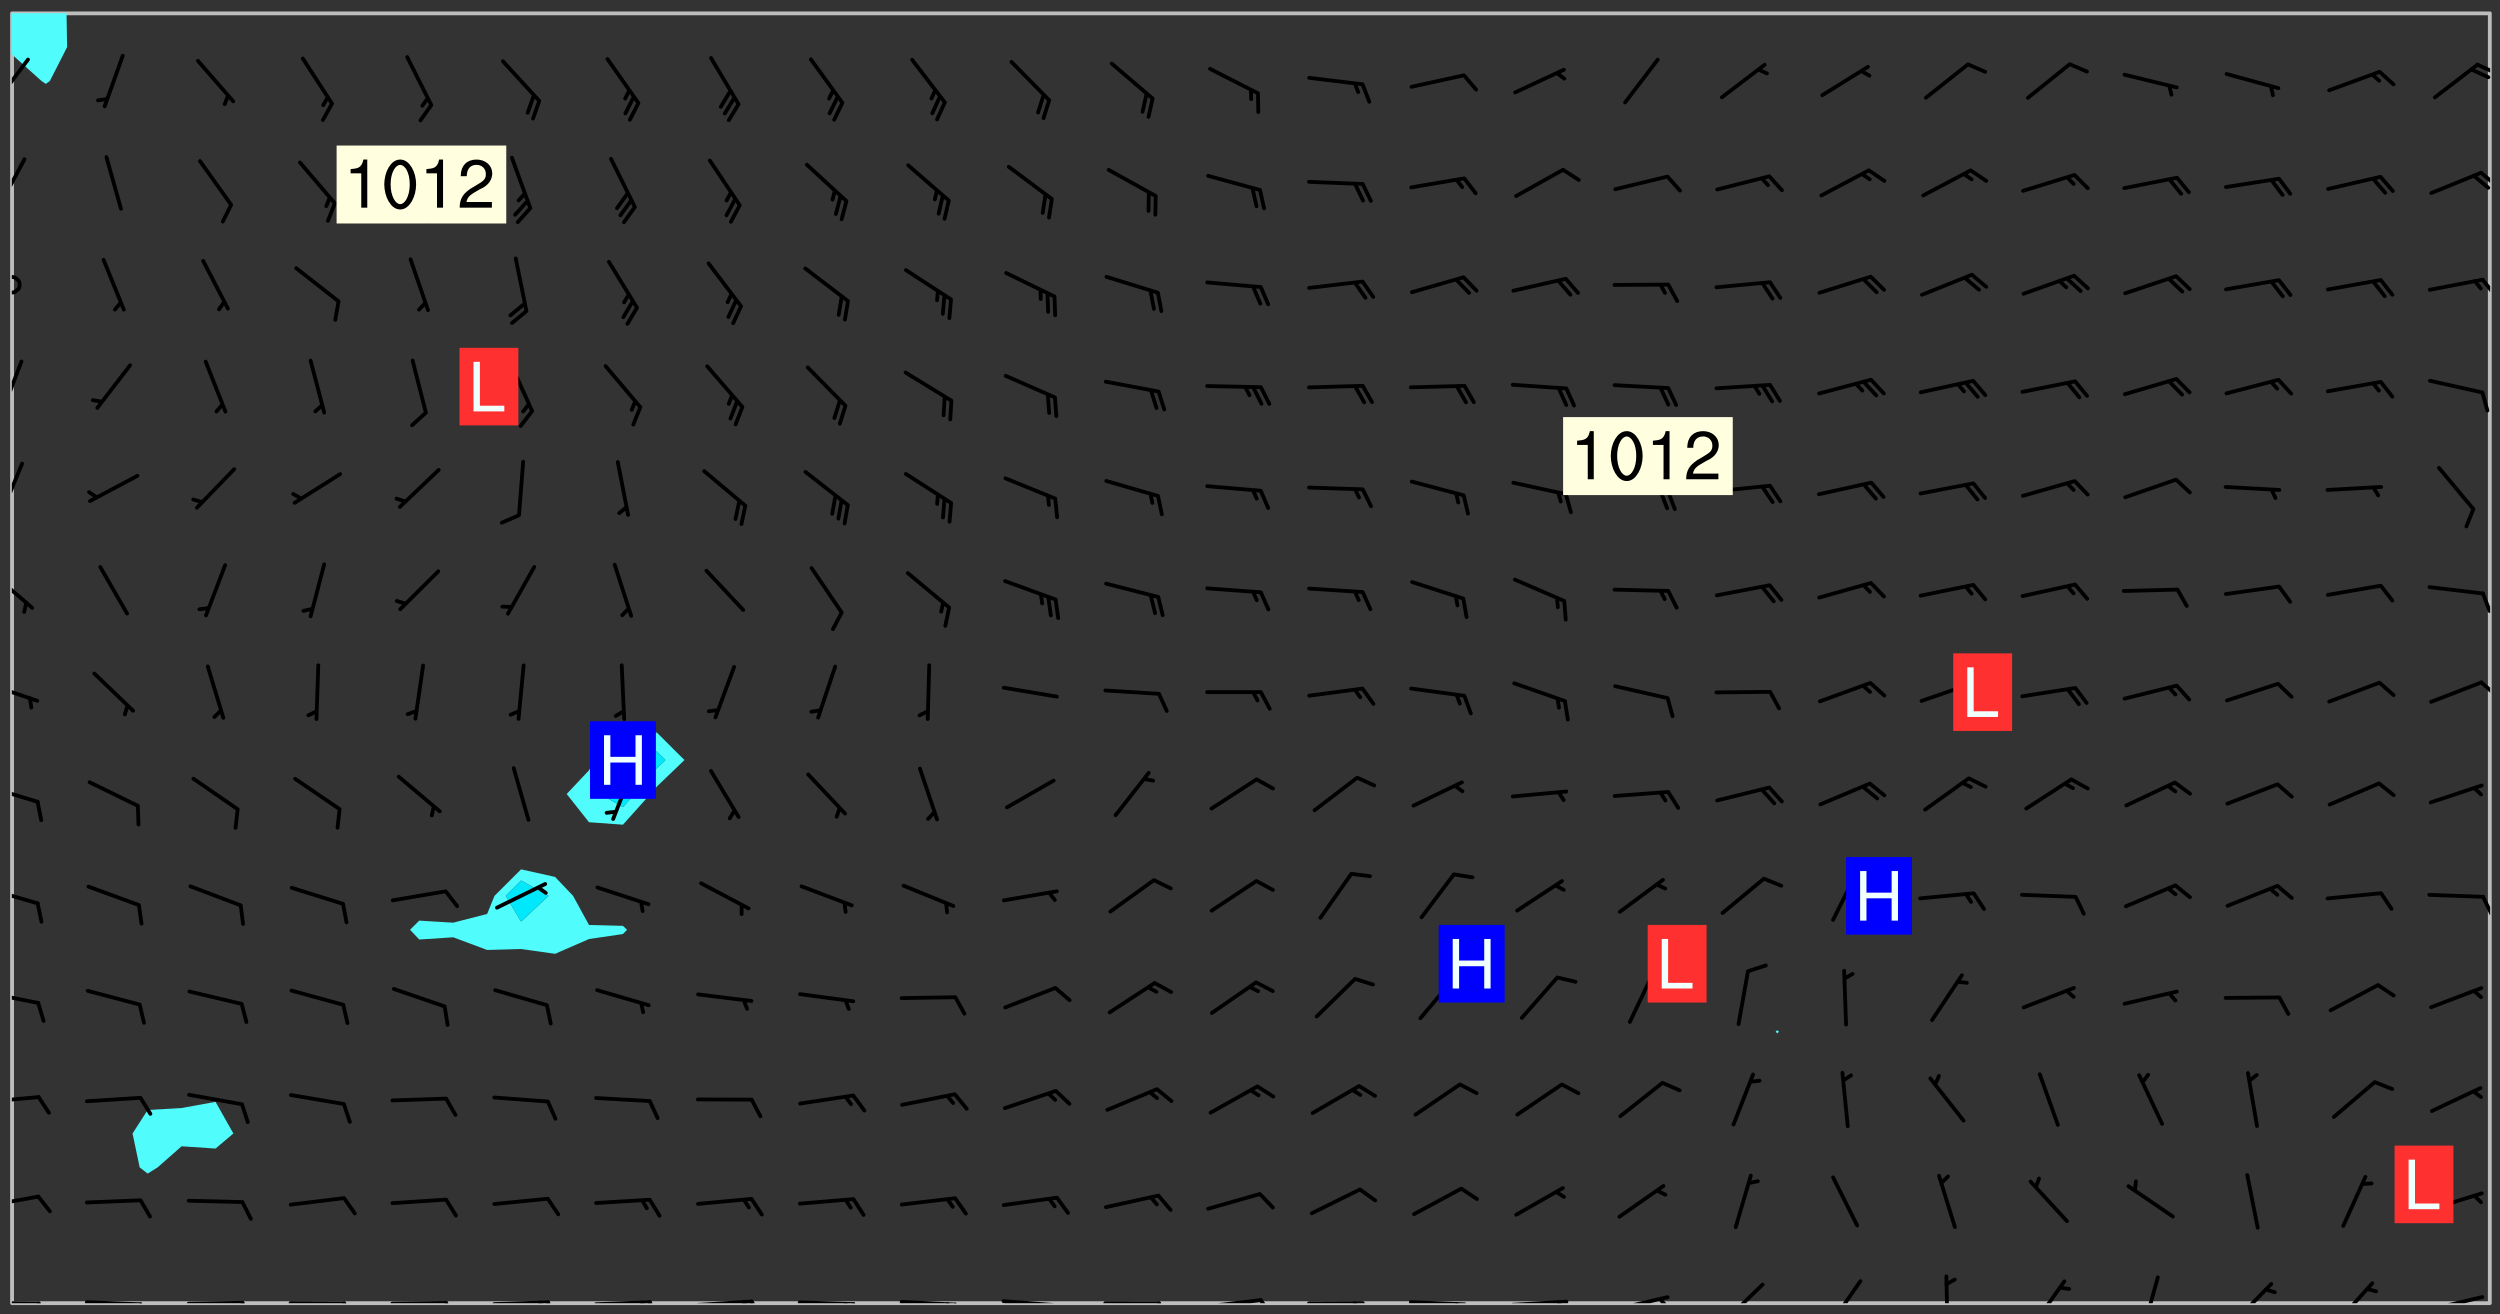 <svg xmlns="http://www.w3.org/2000/svg" role="img" xmlns:xlink="http://www.w3.org/1999/xlink" viewBox="142.45 309.95 326.84 171.84"><rect x="142.45" y="309.95" width="326.84" height="171.84" fill="#333333" stroke="none"/><defs><clipPath id="clip2"><path d="M 144 317 L 145 317 L 145 480.328 L 144 480.328 Z M 144 317"/></clipPath><clipPath id="clip3"><path d="M 144 311.672 L 145 311.672 L 145 318 L 144 318 Z M 144 311.672"/></clipPath><clipPath id="clip4"><path d="M 144 311.672 L 468 311.672 L 468 480.328 L 144 480.328 Z M 144 311.672"/></clipPath><clipPath id="clip5"><path d="M 144 311.672 L 152 311.672 L 152 321 L 144 321 Z M 144 311.672"/></clipPath><clipPath id="clip6"><path d="M 467 311.672 L 468 311.672 L 468 480.328 L 467 480.328 Z M 467 311.672"/></clipPath><clipPath id="clip7"><path d="M 144 480 L 148 480 L 148 480.328 L 144 480.328 Z M 144 480"/></clipPath><clipPath id="clip8"><path d="M 147 480 L 149 480 L 149 480.328 L 147 480.328 Z M 147 480"/></clipPath><clipPath id="clip9"><path d="M 153 479 L 162 479 L 162 480.328 L 153 480.328 Z M 153 479"/></clipPath><clipPath id="clip10"><path d="M 160 480 L 163 480 L 163 480.328 L 160 480.328 Z M 160 480"/></clipPath><clipPath id="clip11"><path d="M 166 480 L 175 480 L 175 480.328 L 166 480.328 Z M 166 480"/></clipPath><clipPath id="clip12"><path d="M 173 480 L 176 480 L 176 480.328 L 173 480.328 Z M 173 480"/></clipPath><clipPath id="clip13"><path d="M 180 480 L 188 480 L 188 480.328 L 180 480.328 Z M 180 480"/></clipPath><clipPath id="clip14"><path d="M 187 480 L 189 480 L 189 480.328 L 187 480.328 Z M 187 480"/></clipPath><clipPath id="clip15"><path d="M 193 480 L 202 480 L 202 480.328 L 193 480.328 Z M 193 480"/></clipPath><clipPath id="clip16"><path d="M 200 480 L 203 480 L 203 480.328 L 200 480.328 Z M 200 480"/></clipPath><clipPath id="clip17"><path d="M 206 479 L 215 479 L 215 480.328 L 206 480.328 Z M 206 479"/></clipPath><clipPath id="clip18"><path d="M 213 479 L 216 479 L 216 480.328 L 213 480.328 Z M 213 479"/></clipPath><clipPath id="clip19"><path d="M 212 479 L 214 479 L 214 480.328 L 212 480.328 Z M 212 479"/></clipPath><clipPath id="clip20"><path d="M 220 479 L 228 479 L 228 480.328 L 220 480.328 Z M 220 479"/></clipPath><clipPath id="clip21"><path d="M 227 479 L 229 479 L 229 480.328 L 227 480.328 Z M 227 479"/></clipPath><clipPath id="clip22"><path d="M 226 479 L 228 479 L 228 480.328 L 226 480.328 Z M 226 479"/></clipPath><clipPath id="clip23"><path d="M 233 479 L 241 479 L 241 480.328 L 233 480.328 Z M 233 479"/></clipPath><clipPath id="clip24"><path d="M 240 479 L 243 479 L 243 480.328 L 240 480.328 Z M 240 479"/></clipPath><clipPath id="clip25"><path d="M 239 479 L 241 479 L 241 480.328 L 239 480.328 Z M 239 479"/></clipPath><clipPath id="clip26"><path d="M 246 479 L 255 479 L 255 480.328 L 246 480.328 Z M 246 479"/></clipPath><clipPath id="clip27"><path d="M 253 480 L 256 480 L 256 480.328 L 253 480.328 Z M 253 480"/></clipPath><clipPath id="clip28"><path d="M 252 480 L 254 480 L 254 480.328 L 252 480.328 Z M 252 480"/></clipPath><clipPath id="clip29"><path d="M 260 479 L 268 479 L 268 480.328 L 260 480.328 Z M 260 479"/></clipPath><clipPath id="clip30"><path d="M 267 480 L 269 480 L 269 480.328 L 267 480.328 Z M 267 480"/></clipPath><clipPath id="clip31"><path d="M 266 480 L 268 480 L 268 480.328 L 266 480.328 Z M 266 480"/></clipPath><clipPath id="clip32"><path d="M 273 479 L 281 479 L 281 480.328 L 273 480.328 Z M 273 479"/></clipPath><clipPath id="clip33"><path d="M 280 480 L 282 480 L 282 480.328 L 280 480.328 Z M 280 480"/></clipPath><clipPath id="clip34"><path d="M 286 480 L 295 480 L 295 480.328 L 286 480.328 Z M 286 480"/></clipPath><clipPath id="clip35"><path d="M 293 480 L 296 480 L 296 480.328 L 293 480.328 Z M 293 480"/></clipPath><clipPath id="clip36"><path d="M 300 479 L 308 479 L 308 480.328 L 300 480.328 Z M 300 479"/></clipPath><clipPath id="clip37"><path d="M 307 479 L 309 479 L 309 480.328 L 307 480.328 Z M 307 479"/></clipPath><clipPath id="clip38"><path d="M 313 480 L 321 480 L 321 480.328 L 313 480.328 Z M 313 480"/></clipPath><clipPath id="clip39"><path d="M 319 480 L 321 480 L 321 480.328 L 319 480.328 Z M 319 480"/></clipPath><clipPath id="clip40"><path d="M 326 479 L 335 479 L 335 480.328 L 326 480.328 Z M 326 479"/></clipPath><clipPath id="clip41"><path d="M 332 480 L 334 480 L 334 480.328 L 332 480.328 Z M 332 480"/></clipPath><clipPath id="clip42"><path d="M 339 479 L 348 479 L 348 480.328 L 339 480.328 Z M 339 479"/></clipPath><clipPath id="clip43"><path d="M 345 479 L 348 479 L 348 480.328 L 345 480.328 Z M 345 479"/></clipPath><clipPath id="clip44"><path d="M 353 479 L 361 479 L 361 480.328 L 353 480.328 Z M 353 479"/></clipPath><clipPath id="clip45"><path d="M 359 479 L 361 479 L 361 480.328 L 359 480.328 Z M 359 479"/></clipPath><clipPath id="clip46"><path d="M 367 477 L 374 477 L 374 480.328 L 367 480.328 Z M 367 477"/></clipPath><clipPath id="clip47"><path d="M 381 477 L 386 477 L 386 480.328 L 381 480.328 Z M 381 477"/></clipPath><clipPath id="clip48"><path d="M 396 476 L 398 476 L 398 480.328 L 396 480.328 Z M 396 476"/></clipPath><clipPath id="clip49"><path d="M 408 477 L 413 477 L 413 480.328 L 408 480.328 Z M 408 477"/></clipPath><clipPath id="clip50"><path d="M 422 476 L 425 476 L 425 480.328 L 422 480.328 Z M 422 476"/></clipPath><clipPath id="clip51"><path d="M 434 477 L 440 477 L 440 480.328 L 434 480.328 Z M 434 477"/></clipPath><clipPath id="clip52"><path d="M 447 477 L 453 477 L 453 480.328 L 447 480.328 Z M 447 477"/></clipPath><clipPath id="clip53"><path d="M 459 479 L 468 479 L 468 480.328 L 459 480.328 Z M 459 479"/></clipPath><clipPath id="clip54"><path d="M 144 466 L 148 466 L 148 468 L 144 468 Z M 144 466"/></clipPath><clipPath id="clip55"><path d="M 144 453 L 148 453 L 148 455 L 144 455 Z M 144 453"/></clipPath><clipPath id="clip56"><path d="M 144 439 L 148 439 L 148 442 L 144 442 Z M 144 439"/></clipPath><clipPath id="clip57"><path d="M 144 425 L 148 425 L 148 429 L 144 429 Z M 144 425"/></clipPath><clipPath id="clip58"><path d="M 466 426 L 468 426 L 468 430 L 466 430 Z M 466 426"/></clipPath><clipPath id="clip59"><path d="M 144 412 L 148 412 L 148 416 L 144 416 Z M 144 412"/></clipPath><clipPath id="clip60"><path d="M 144 399 L 148 399 L 148 402 L 144 402 Z M 144 399"/></clipPath><clipPath id="clip61"><path d="M 466 398 L 468 398 L 468 402 L 466 402 Z M 466 398"/></clipPath><clipPath id="clip62"><path d="M 144 384 L 147 384 L 147 390 L 144 390 Z M 144 384"/></clipPath><clipPath id="clip63"><path d="M 466 387 L 468 387 L 468 391 L 466 391 Z M 466 387"/></clipPath><clipPath id="clip64"><path d="M 144 370 L 146 370 L 146 378 L 144 378 Z M 144 370"/></clipPath><clipPath id="clip65"><path d="M 144 356 L 146 356 L 146 365 L 144 365 Z M 144 356"/></clipPath><clipPath id="clip66"><path d="M 144 345 L 146 345 L 146 349 L 144 349 Z M 144 345"/></clipPath><clipPath id="clip67"><path d="M 466 346 L 468 346 L 468 349 L 466 349 Z M 466 346"/></clipPath><clipPath id="clip68"><path d="M 144 330 L 146 330 L 146 338 L 144 338 Z M 144 330"/></clipPath><clipPath id="clip69"><path d="M 466 332 L 468 332 L 468 335 L 466 335 Z M 466 332"/></clipPath><clipPath id="clip70"><path d="M 465 332 L 468 332 L 468 335 L 465 335 Z M 465 332"/></clipPath><clipPath id="clip71"><path d="M 144 317 L 147 317 L 147 324 L 144 324 Z M 144 317"/></clipPath><clipPath id="clip72"><path d="M 466 318 L 468 318 L 468 320 L 466 320 Z M 466 318"/></clipPath><clipPath id="clip73"><path d="M 465 318 L 468 318 L 468 321 L 465 321 Z M 465 318"/></clipPath><g id="surface578" clip-path="url(#clip1)"><path fill="#fff" fill-opacity="0" fill-rule="evenodd" d="M 0 0 L 1000 0 L 1000 1000 L 0 1000 Z M 0 0"/><path fill="#d3d3d3" fill-opacity="0" fill-rule="evenodd" d="M162.152 355.867L161.918 356.16 161.977 356.395 162.094 356.566 162.27 356.801 162.562 357.148 162.676 357.207 162.793 357.035 162.852 356.801 163.027 356.625 163.492 356.449 164.191 356.449 164.426 356.742 164.715 357.559 164.773 357.734 164.949 357.965 165.301 358.199 166 358.898 166.172 359.074 166.406 359.422 166.641 359.832 166.93 360.414 167.34 360.879 167.57 361.113 167.805 361.289 167.922 361.52 168.098 361.812 168.27 362.977 168.27 363.211 168.328 363.5 168.387 363.617 168.504 363.734 168.852 364.145 168.969 364.316 169.145 364.492 169.32 364.727 169.438 364.898 169.609 365.25 169.668 365.484 169.902 365.891 170.137 365.832 169.961 366.008 169.902 366.938 169.32 366.938 169.086 366.824 168.738 366.938 168.621 367.055 168.562 367.348 168.504 367.523 168.387 367.695 167.922 367.988 167.863 368.223 167.805 368.336 167.805 368.98 167.863 369.152 167.863 369.562 167.922 369.621 167.922 370.027 167.98 370.434 168.098 370.609 168.156 370.668 168.387 371.309 168.328 371.602 168.328 372.301 168.27 372.883 168.27 373.117 168.211 373.348 168.156 373.699 168.156 375.621 168.211 375.738 168.637 375.738 168.27 375.855 168.246 376.207 169.137 377.375 170.879 377.914 172.219 378.273 172.219 378.812 172.309 379.621 172.844 380.336 174.363 380.605 175.254 380.52 175.344 381.684 175.879 381.863 177.039 381.684 179.094 380.699 180.254 380.336 182.133 380.16 183.828 379.98 183.648 380.699 182.133 380.785 180.883 380.875 180.078 381.145 179.004 381.953 179.273 382.672 179.809 383.57 179.629 384.195 179.363 385.004 179.629 386.082 180.254 386.98 181.059 387.16 182.309 386.98 182.043 387.703 182.141 388.207 182.195 388.5 182.195 388.672 182.254 388.965 182.254 389.371 182.43 389.488 182.781 389.605 183.188 389.605 183.48 389.43 183.594 389.312 183.652 389.195 183.77 388.965 183.828 388.789 184.18 388.324 184.41 388.148 184.586 388.09 184.762 388.148 184.82 388.324 184.938 389.312 184.992 389.781 185.051 389.953 185.168 390.188 185.344 390.246 186.16 390.305 186.449 390.305 186.566 390.539 186.625 390.945 186.684 391.297 186.684 392.402 186.801 392.695 186.918 393.043 187.207 393.742 187.383 394.094 187.965 394.848 188.316 395.023 188.488 395.082 188.957 395.316 189.598 395.781 189.945 396.016 190.238 396.191 190.531 396.246 190.762 396.309 191.578 396.656 191.871 396.832 191.984 397.004 192.336 397.355 192.453 397.531 192.977 398.172 192.977 398.461 193.035 398.812 193.035 399.16 193.094 399.512 193.152 399.801 193.27 399.859 193.441 399.918 193.617 399.918 194.199 400.152 194.375 400.27 194.551 400.559 194.727 400.793 194.84 401.027 195.133 401.258 195.25 401.375 195.25 401.785 195.309 401.84 195.598 402.074 195.832 402.191 195.891 402.309 196.008 402.48 196.066 402.598 196.297 402.832 196.355 403.008 196.59 403.066 196.707 403.125 196.59 403.238 196.531 403.355 196.531 403.473 196.414 403.766 196.297 404.055 196.297 404.637 196.473 404.754 196.59 404.812 196.648 404.93 196.766 405.047 196.879 405.105 197.055 405.453 197.113 405.805 197.172 406.211 197.172 406.387 197.113 406.562 196.996 407.262 196.996 407.434 197.113 407.609 197.406 407.902 197.812 407.902 197.988 408.02 198.105 408.191 198.223 408.484 198.223 408.719 197.695 408.719 197.465 408.484 197.23 408.484 197.055 408.543 196.996 409.242 197.055 409.59 197.172 409.766 197.348 410.176 197.465 410.406 197.754 410.875 197.93 410.93 198.453 410.93 198.688 410.988 199.445 411.629 199.504 411.922 199.504 412.156 199.562 412.215 199.793 412.562 199.793 412.914 199.676 413.086 199.676 413.379 199.969 413.668 200.262 413.844 200.434 413.902 200.727 414.078 201.02 414.195 201.602 414.602 201.891 414.836 202.184 415.012 202.402 415.172 202.418 415.184 202.648 415.359 203.289 415.883 203.465 416.117 203.582 416.293 203.758 416.469 203.871 416.641 203.871 417.281 203.988 417.457 204.457 417.574 205.039 417.691 205.273 417.75 205.504 417.863 205.797 417.98 205.91 418.039 206.496 418.391 206.785 418.562 206.961 418.625 207.137 418.68 207.312 418.738 208.012 419.09 208.301 419.266 208.535 419.32 208.824 419.496 209.059 419.613 209.699 420.02 209.992 420.137 210.164 420.195 210.398 420.254 210.809 420.312 211.039 420.371 211.273 420.488 211.332 420.66 210.922 420.836 211.391 420.895 211.449 421.188 211.562 421.422 211.738 421.477 211.973 421.535 212.148 421.594 212.555 421.711 213.195 421.945 213.312 422.117 213.371 422.352 213.371 422.527 213.312 422.645 213.254 423.051 213.488 423.285 213.605 423.344 213.953 423.461 214.594 423.691 214.77 423.809 215.059 423.926 215.234 424.102 215.469 424.566 216.051 425.672 216.227 425.848 216.574 426.023 216.75 426.141 217.102 426.258 218.148 426.781 218.383 426.84 218.848 426.953 219.141 427.012 219.605 427.188 220.363 427.77 220.598 428.004 220.945 428.469 221.121 428.645 221.41 428.879 222.227 429.578 222.52 429.754 222.809 430.043 223.102 430.219 223.395 430.508 224.09 431.148 224.266 431.324 224.559 431.559 224.848 431.793 225.316 432.082 225.957 432.664 226.305 432.898 226.539 433.191 226.887 433.539 227.238 434.004 228.172 434.996 228.52 435.402 228.637 435.578 228.871 435.637 228.984 435.754 229.629 435.93 229.859 436.043 230.094 436.102 230.387 436.277 230.617 436.395 231.551 437.094 231.957 437.5 232.191 437.676 232.598 437.852 232.832 437.969 233.648 438.316 233.996 438.551 234.23 438.668 234.523 438.957 234.754 439.074 235.512 439.426 235.863 439.598 236.094 439.656 236.387 439.773 236.621 439.832 237.492 440.008 238.309 440.008 238.777 440.238 238.949 440.297 239.824 440.996 240.289 441.113 240.582 441.172 240.758 441.23 240.988 441.289 241.457 441.348 241.805 441.406 242.156 441.465 242.562 441.523 242.855 441.523 243.027 441.582 243.027 441.812 243.203 441.988 243.496 441.988 243.844 442.047 244.195 442.105 244.895 442.223 245.535 442.223 246 441.988 246.293 441.812 246.465 441.695 246.875 441.523 247.164 441.348 248.098 440.883 248.566 440.59 249.09 440.297 249.555 440.125 250.02 439.949 251.07 439.484 251.359 439.367 251.77 439.25 252.059 439.133 252.586 438.957 254.102 438.258 254.684 437.91 254.973 437.852 255.266 437.793 255.613 437.676 256.488 437.445 256.84 437.328 256.953 437.328 257.188 437.27 258.062 437.035 258.297 436.977 259.109 436.977 259.461 436.918 260.277 436.801 260.449 436.742 260.801 436.688 261.094 436.629 261.324 436.57 262.141 436.395 262.316 436.336 262.664 436.336 262.898 436.277 263.363 436.16 264.121 435.988 264.355 435.93 264.703 435.93 265.113 435.812 265.402 435.754 266.688 435.695 266.977 435.695 267.387 435.637 267.617 435.578 267.793 435.578 268.668 435.461 269.074 435.461 269.484 435.344 269.832 435.344 270.184 435.23 271.055 435.172 272.805 435.172 273.852 435.461 274.262 435.578 274.551 435.695 274.902 435.812 275.191 435.93 276.242 436.102 276.531 436.16 276.824 436.16 277.117 436.219 277.289 436.277 277.699 436.336 277.871 436.395 277.988 436.453 278.105 436.453 278.223 436.512 278.574 436.57 278.688 436.57 279.098 436.637 281.02 437.031 282.945 437.426 284.465 437.875 286.16 438.594 288.305 439.398 289.91 438.68 291.34 437.875 292.5 436.797 293.75 436.348 296.785 435.629 298.66 435.27 300.805 433.922 303.039 432.668 305.539 431.41 307.234 430.961 309.02 430.781 310.18 430.512 310.805 431.051 312.145 430.781 312.859 429.793 313.844 428.449 314.289 428.27 315.094 427.91 316.969 427.371 318.754 426.922 320.004 426.652 321.164 426.562 322.863 426.473 324.824 426.203 326.074 426.113 326.613 426.113 327.238 426.023 328.129 426.023 330.273 425.844 332.684 425.664 335.273 425.574 336.969 425.754 338.578 425.844 340.008 426.203 341.168 426.922 343.043 427.91 344.203 429.438 344.469 430.152 345.098 430.242 345.453 431.141 345.988 431.68 346.523 433.207 347.598 433.566 348.133 433.566 347.328 434.102 347.418 435.809 348.133 438.504 349.023 439.309 349.918 440.297 350.633 441.555 352.418 442.094 353.938 441.914 354.293 443.258 355.902 442.453 356.883 441.914 357.152 442.184 357.469 441.969 357.688 441.824 358.488 442.273 358.938 441.914 359.293 441.914 359.828 441.645 360.367 440.926 360.902 440.656 361.527 439.668 362.688 440.117 363.527 440.488 364.922 441.105 366.617 440.926 368.223 440.926 370.008 441.016 370.188 439.309 370.723 437.965 371.527 438.234 372.02 439.082 372.422 439.488 372.332 440.027 372.332 440.387 373.047 440.836 373.758 440.566 375.188 440.566 375.547 441.555 375.992 442.812 376.707 444.156 377.957 444.785 379.652 445.414 380.367 445.234 380.547 444.695 381.527 444.605 381.977 444.965 382.062 446.223 381.797 446.852 381.262 447.031 381.262 447.57 381.977 448.555 382.242 449.094 383.227 450.082 384.027 451.16 383.762 451.52 383.672 452.418 383.047 454.75 382.691 456.816 382.602 458.609 382.422 459.328 382.332 459.867 382.332 461.305 381.352 463.188 380.992 464.895 380.457 465.793 379.652 466.961 379.387 467.5 381.441 468.754 381.527 469.113 381.172 469.652 381.082 469.473 381.082 470.281 381.172 471.719 380.727 472.434 379.652 472.527 379.387 473.242 379.922 474.141 380.727 474.859 381.887 475.668 383.227 475.938 383.672 476.297 383.316 476.746 381.527 476.656 380.277 476.207 379.562 475.488 378.938 475.398 378.762 478.988 378.574 480.297 467.934 480.297 467.934 311.703 412.664 311.703 412.664 360.785 413.426 360.91 416.715 361.453 418.738 364.289 418.738 367.043 421.09 367.375 423.438 367.707 427.488 367.707 426.109 371.867 424.086 372.574 422.062 373.277 421.52 373.621 418.926 375.238 418.738 375.355 416.715 373.277 415.984 370.535 413.312 368.457 411.938 364.957 411.871 364.875 409.914 362.203 412.664 360.785 412.664 311.703 294.422 311.703 294.422 403.117 294.539 403.148 294.672 403.16 294.746 403.234 294.852 403.281 294.941 403.34 295.027 403.398 295.117 403.457 295.414 403.754 295.473 403.844 295.504 403.961 295.531 404.078 295.547 404.215 295.516 404.332 295.457 404.422 295.398 404.508 295.355 404.613 295.309 404.715 295.281 404.836 295.281 404.98 295.457 405.25 295.605 405.398 295.68 405.484 295.754 405.559 295.797 405.664 295.859 405.754 295.918 405.84 295.961 405.945 296.02 406.035 296.066 406.137 296.109 406.242 296.168 406.328 296.285 406.508 296.359 406.582 296.422 406.668 296.48 406.758 296.523 406.863 296.582 406.953 296.641 407.039 296.703 407.129 296.762 407.219 296.805 407.32 296.922 407.5 296.996 407.574 297.055 407.66 297.129 407.734 297.219 407.793 297.324 407.84 297.473 407.84 297.605 407.824 297.738 407.84 297.84 407.793 297.914 407.719 297.961 407.617 297.945 407.484 297.945 407.336 297.898 407.23 297.871 407.113 297.824 407.012 297.797 406.891 297.754 406.789 297.691 406.699 297.648 406.598 297.605 406.492 297.574 406.375 297.559 406.242 297.547 406.105 297.633 406.047 297.691 405.961 297.812 405.93 297.855 406.035 297.871 406.168 297.871 406.285 297.93 406.387 297.988 406.477 298.078 406.535 298.227 406.684 298.285 406.773 298.328 406.879 298.316 406.98 298.402 407.039 298.508 407.086 298.594 407.145 298.684 407.203 298.758 407.277 298.641 407.305 298.535 407.352 298.449 407.41 298.375 407.484 298.316 407.574 298.254 407.66 298.227 407.781 298.18 407.883 298.137 407.988 298.105 408.105 298.094 408.238 298.078 408.371 298.078 408.52 298.105 408.637 298.152 408.742 298.195 408.844 298.254 408.934 298.328 409.008 298.418 409.066 298.492 409.141 298.582 409.199 298.641 409.289 298.684 409.395 298.73 409.496 298.848 409.527 298.98 409.543 299.129 409.543 299.246 409.512 299.352 409.555 299.395 409.66 299.441 409.762 299.469 409.883 299.5 410 299.527 410.117 299.559 410.238 299.586 410.355 299.691 410.398 299.793 410.445 299.926 410.43 300.074 410.578 300.137 410.664 300.211 410.738 300.281 410.812 300.371 410.875 300.477 410.918 300.578 410.961 300.695 410.992 300.832 411.008 300.949 410.977 301.023 410.902 301.051 410.785 301.039 410.652 301.008 410.531 300.98 410.414 301.023 410.309 301.141 410.309 301.23 410.371 301.348 410.398 301.496 410.398 301.629 410.414 301.777 410.414 301.91 410.43 302.043 410.414 302.191 410.414 302.324 410.398 302.457 410.387 302.594 410.398 302.711 410.371 302.844 410.355 303.035 410.297 302.977 410.473 302.961 410.605 302.934 410.727 302.918 410.859 302.859 410.945 302.727 410.961 302.621 411.008 302.516 411.051 302.398 411.082 302.281 411.109 302.016 411.141 301.867 411.141 301.734 411.156 301.66 411.23 301.719 411.316 301.867 411.465 301.984 411.645 302.059 411.715 302.148 411.777 302.238 411.836 302.324 411.895 302.414 411.953 302.516 411.996 302.621 412.059 302.727 412.102 302.812 412.16 302.918 412.207 303.02 412.25 303.199 412.367 303.258 412.457 303.215 412.559 303.168 412.664 303.184 412.797 303.406 413.02 303.465 413.109 303.508 413.211 303.539 413.332 303.582 413.434 303.598 413.566 303.629 413.684 303.641 413.82 303.672 413.938 303.82 414.086 303.922 414.129 304.027 414.172 304.145 414.203 304.277 414.219 304.414 414.234 304.531 414.234 304.648 414.203 304.738 414.145 304.781 414.039 304.828 413.938 304.871 413.832 304.902 413.715 304.914 413.582 304.914 413.434 304.902 413.301 304.887 413.168 304.855 413.051 304.812 412.945 304.766 412.84 304.723 412.738 304.68 412.633 304.664 412.5 304.68 412.367 304.707 412.25 304.738 412.133 304.766 412.012 304.812 411.91 304.902 411.852 304.988 411.789 305.062 411.715 305.152 411.656 305.375 411.434 305.434 411.348 305.508 411.273 305.625 411.094 305.684 411.008 305.684 410.859 305.609 410.785 305.508 410.738 305.402 410.695 305.301 410.652 305.242 410.562 305.195 410.457 305.168 410.34 305.258 410.281 305.375 410.25 305.477 410.207 305.656 410.09 305.805 409.941 305.816 409.809 305.805 409.703 305.715 409.645 305.582 409.66 305.434 409.66 305.301 409.676 305.168 409.66 305.047 409.629 304.961 409.57 304.887 409.496 304.828 409.406 304.766 409.32 304.648 409.141 304.59 409.055 304.621 408.934 304.707 408.875 304.828 408.844 304.887 408.758 304.887 408.637 304.855 408.52 304.797 408.43 304.738 408.344 304.691 408.238 304.664 408.121 304.648 407.988 304.707 407.898 304.781 407.824 304.871 407.766 304.988 407.586 305.062 407.512 305.121 407.426 305.27 407.277 305.391 407.246 305.523 407.23 305.656 407.246 305.73 407.32 305.773 407.426 305.789 407.559 305.758 407.676 305.641 407.707 305.508 407.719 305.359 407.867 305.316 407.973 305.27 408.074 305.242 408.195 305.211 408.312 305.211 408.461 305.242 408.578 305.285 408.684 305.344 408.773 305.418 408.844 305.492 408.918 305.609 408.949 305.73 408.977 305.848 408.949 305.98 408.934 306.098 408.934 306.188 408.992 306.262 409.066 306.309 409.172 306.367 409.258 306.469 409.305 306.602 409.32 306.707 409.363 306.793 409.422 306.781 409.527 306.707 409.602 306.527 409.719 306.469 409.809 306.379 409.867 306.309 409.941 306.234 410.016 306.172 410.105 306.145 410.223 306.129 410.355 306.145 410.488 306.129 410.621 306.129 410.77 306.145 410.902 306.172 411.02 306.203 411.141 306.277 411.215 306.367 411.273 306.453 411.332 306.543 411.391 306.66 411.422 306.66 411.508 306.559 411.555 306.469 411.613 306.203 411.645 306.086 411.672 305.938 411.672 305.832 411.715 305.73 411.762 305.672 411.852 305.609 412.086 305.598 412.219 305.566 412.34 305.551 412.473 305.551 412.766 305.539 412.898 305.551 413.035 305.566 413.168 305.699 413.184 305.832 413.195 305.953 413.227 306.039 413.285 306.113 413.359 306.16 413.465 306.203 413.566 306.219 413.699 306.219 414.145 306.203 414.277 306.203 414.723 306.234 414.988 306.262 415.105 306.277 415.238 306.309 415.355 306.395 415.566 306.426 415.832 306.426 415.98 306.395 416.098 306.367 416.215 306.336 416.336 306.309 416.453 306.277 416.57 306.246 416.691 306.234 416.824 306.219 416.957 306.309 417.016 306.426 416.984 306.527 417 306.574 417.105 306.543 417.371 306.543 417.812 306.5 417.918 306.453 418.023 306.41 418.125 306.367 418.23 306.309 418.316 306.277 418.438 306.234 418.555 306.203 418.672 306.188 418.805 306.203 418.938 306.262 419.027 306.367 419.074 306.453 419.133 306.512 419.219 306.5 419.355 306.469 419.473 306.426 419.574 306.426 420.02 306.41 420.152 306.41 420.301 306.379 420.418 306.336 420.523 306.309 420.641 306.262 420.746 306.219 420.848 306.188 420.969 306.16 421.086 306.129 421.219 306.098 421.336 306.07 421.453 306.027 421.559 305.996 421.676 305.965 421.797 305.953 421.93 305.938 422.062 305.938 422.359 305.965 422.477 305.965 422.625 306.012 423.023 306.039 423.141 306.098 423.23 306.219 423.262 306.367 423.262 306.5 423.246 306.559 423.336 306.559 423.453 306.5 423.543 306.41 423.602 306.309 423.645 306.203 423.691 306.113 423.75 306.027 423.809 305.891 423.824 305.773 423.793 305.641 423.777 305.539 423.824 305.477 423.91 305.465 424.047 305.449 424.18 305.418 424.297 305.391 424.414 305.375 424.547 305.344 424.668 305.344 424.965 305.359 425.098 305.391 425.215 305.391 425.363 305.402 425.496 305.402 425.645 305.375 425.762 305.328 425.863 305.301 425.984 305.27 426.102 305.211 426.191 305.137 426.266 305.035 426.309 304.93 426.355 304.812 426.383 304.691 426.414 304.59 426.367 304.648 426.281 304.754 426.234 304.781 426.117 304.812 426 304.84 425.879 304.871 425.762 304.871 425.613 304.887 425.48 304.855 425.363 304.812 425.258 304.707 425.273 304.633 425.348 304.531 425.391 304.441 425.453 304.367 425.527 304.324 425.629 304.309 425.762 304.277 425.879 304.25 426 304.219 426.117 304.191 426.234 304.16 426.355 304.133 426.473 304.102 426.59 304.059 426.695 303.969 426.754 303.879 426.754 303.762 426.723 303.73 426.637 303.746 426.5 303.715 426.383 303.715 426.234 303.703 426.102 303.703 425.953 303.641 425.719 303.613 425.598 303.57 425.496 303.523 425.391 303.465 425.305 303.406 425.215 303.363 425.109 303.301 425.023 303.152 424.875 303.082 424.801 302.977 424.754 302.871 424.711 302.77 424.668 302.473 424.371 302.383 424.297 302.297 424.238 302.191 424.195 302.102 424.133 302.016 424.074 301.91 424.031 301.82 423.973 301.734 423.91 301.66 423.84 301.555 423.793 301.469 423.734 301.363 423.691 301.273 423.629 301.172 423.586 301.066 423.543 300.98 423.484 300.875 423.438 300.77 423.395 300.668 423.348 300.578 423.289 300.477 423.246 300.371 423.203 300.281 423.141 300.164 423.113 300.031 423.098 299.898 423.113 299.75 423.113 299.617 423.129 299.5 423.098 299.41 423.039 299.336 422.965 299.246 422.906 299.145 422.859 298.996 422.859 298.875 422.832 298.773 422.789 298.699 422.715 298.582 422.535 298.492 422.477 298.391 422.434 298.301 422.371 298.195 422.328 298.105 422.27 298.02 422.211 297.914 422.164 297.855 422.078 297.797 421.988 297.754 421.883 297.707 421.781 297.633 421.707 297.547 421.648 297.473 421.574 297.383 421.516 297.16 421.293 297.117 421.188 297.086 420.922 297.191 420.879 297.336 420.879 297.441 420.922 297.516 420.996 297.605 421.055 297.691 421.113 297.797 421.16 297.887 421.219 298.035 421.367 298.105 421.441 298.254 421.59 298.316 421.676 298.391 421.75 298.477 421.809 298.551 421.883 298.641 421.945 298.73 422.004 298.816 422.062 299.086 422.238 299.188 422.285 299.293 422.328 299.395 422.371 299.441 422.297 299.5 422.211 299.574 422.137 299.645 422.062 299.75 422.105 299.824 422.18 299.883 422.27 299.926 422.371 299.973 422.477 300.016 422.582 300.137 422.609 300.254 422.582 300.328 422.492 300.371 422.387 300.43 422.297 300.504 422.223 300.609 422.18 300.727 422.152 300.859 422.164 300.949 422.223 301.098 422.371 301.156 422.461 301.199 422.566 301.246 422.668 301.289 422.773 301.332 422.875 301.438 422.922 301.543 422.965 301.676 422.98 301.762 422.922 301.82 422.832 301.895 422.758 302 422.715 302.117 422.742 302.223 422.789 302.324 422.832 302.43 422.875 302.531 422.922 302.711 423.039 302.711 423.156 302.695 423.289 302.711 423.422 302.727 423.559 302.785 423.645 302.887 423.691 303.008 423.719 303.125 423.75 303.273 423.75 303.391 423.719 303.449 423.629 303.629 423.512 303.688 423.422 303.762 423.348 303.82 423.262 303.938 423.082 304.117 422.965 304.234 422.996 304.324 423.055 304.367 423.129 304.352 423.262 304.352 423.379 304.441 423.438 304.59 423.438 304.723 423.422 304.855 423.41 305.121 423.379 305.227 423.336 305.344 423.305 305.465 423.277 305.539 423.203 305.609 423.129 305.672 423.039 305.656 422.934 305.609 422.832 305.508 422.789 305.402 422.773 305.285 422.801 305.02 422.832 304.871 422.832 304.797 422.758 304.707 422.699 304.59 422.668 304.473 422.641 304.34 422.625 304.191 422.625 304.059 422.641 303.762 422.641 303.656 422.594 303.508 422.445 303.465 422.344 303.406 422.254 303.629 422.031 303.715 421.973 303.82 421.93 303.938 421.898 304.07 421.883 304.203 421.898 304.34 421.914 304.441 421.957 304.574 421.945 304.664 421.883 304.766 421.84 304.828 421.75 304.781 421.648 304.691 421.59 304.574 421.559 304.473 421.516 304.414 421.426 304.352 421.336 304.352 421.219 304.367 421.086 304.473 421.039 304.547 420.969 304.547 420.848 304.457 420.789 304.426 420.672 304.516 420.613 304.59 420.539 304.633 420.434 304.691 420.344 304.738 420.242 304.754 420.109 304.754 419.961 304.707 419.855 304.664 419.754 304.574 419.695 304.441 419.68 304.34 419.637 304.203 419.621 304.086 419.59 303.641 419.59 303.508 419.574 303.375 419.562 303.242 419.547 303.125 419.516 302.977 419.516 302.844 419.5 302.711 419.488 302.445 419.457 302.324 419.414 302.238 419.355 302.164 419.281 302.164 419.133 302.176 419 302.281 418.953 302.383 418.91 302.516 418.895 302.668 418.895 302.801 418.879 303.094 418.879 303.215 418.91 303.316 418.953 303.406 419.012 303.641 419.074 303.762 419.027 303.852 418.969 303.953 418.926 304.086 418.91 304.191 418.953 304.293 419 304.426 419.012 304.547 418.984 304.691 418.984 304.812 418.953 304.93 418.926 305.035 418.879 305.109 418.805 305.195 418.746 305.344 418.598 305.402 418.512 305.449 418.406 305.477 418.289 305.492 418.184 305.391 418.141 305.301 418.082 305.184 418.051 305.078 418.008 304.988 417.945 304.914 417.859 304.84 417.785 304.738 417.742 304.633 417.695 304.531 417.652 304.473 417.562 304.426 417.461 304.34 417.25 304.277 417.164 304.219 417.074 304.145 417 304.059 416.941 303.789 416.941 303.672 416.973 303.582 417.031 303.48 417.074 303.348 417.09 303.242 417.074 303.215 416.957 303.152 416.867 303.035 416.836 302.934 416.793 302.785 416.645 302.754 416.527 302.738 416.422 302.812 416.348 302.992 416.23 303.109 416.203 303.227 416.172 303.363 416.188 303.465 416.23 303.57 416.273 303.672 416.32 303.777 416.363 303.895 416.395 304.027 416.41 304.145 416.438 304.277 416.453 304.383 416.438 304.473 416.379 304.398 416.305 304.293 416.262 304.219 416.188 304.145 416.098 303.996 415.949 303.91 415.891 303.82 415.832 303.746 415.758 303.656 415.699 303.555 415.652 303.434 415.625 303.332 415.578 303.227 415.535 303.109 415.504 303.008 415.461 302.887 415.43 302.738 415.43 302.621 415.461 302.516 415.504 302.43 415.566 302.25 415.684 302.164 415.742 302.074 415.801 301.969 415.848 301.883 415.906 301.777 415.949 301.676 415.992 301.57 416.039 301.496 416.113 301.438 416.203 301.379 416.289 301.332 416.395 301.273 416.48 301.199 416.555 301.066 416.543 300.949 416.512 300.832 416.512 300.758 416.586 300.668 416.645 300.594 416.719 300.504 416.777 300.418 416.836 300.312 416.883 300.211 416.926 300.074 416.941 299.973 416.898 299.824 416.75 299.719 416.703 299.633 416.703 299.527 416.75 299.426 416.793 299.305 416.824 299.188 416.793 299.113 416.719 299.113 416.602 299.145 416.48 299.219 416.41 299.277 416.32 299.352 416.246 299.469 416.215 299.574 416.172 299.867 416.172 300 416.156 300.137 416.141 300.238 416.098 300.328 416.039 300.43 415.992 300.52 415.934 300.652 415.922 300.742 415.98 300.875 415.992 300.965 415.934 301.051 415.875 301.156 415.832 301.246 415.773 301.332 415.711 301.422 415.652 301.57 415.504 301.629 415.418 301.688 415.328 301.793 415.285 301.926 415.27 302.043 415.297 302.164 415.328 302.223 415.27 302.281 415.18 302.312 414.914 302.34 414.797 302.445 414.809 302.578 414.824 302.68 414.781 302.77 414.723 302.828 414.633 302.902 414.559 302.961 414.469 303.008 414.367 303.02 414.234 303.008 414.102 302.961 413.996 302.812 413.848 302.754 413.758 302.695 413.672 302.652 413.566 302.652 413.121 302.668 412.988 302.668 412.84 302.68 412.707 302.621 412.648 302.531 412.707 302.43 412.664 302.25 412.547 302.164 412.488 302.102 412.398 302.043 412.309 301.969 412.234 301.883 412.176 301.762 412.207 301.66 412.219 301.555 412.266 301.469 412.324 301.363 412.367 301.215 412.516 301.125 412.574 301.039 412.633 300.949 412.695 300.844 412.738 300.711 412.754 300.711 412.633 300.816 412.59 300.934 412.559 301.008 412.488 301.051 412.383 301.051 412.234 301.023 412.117 300.875 411.969 300.742 411.953 300.594 411.953 300.477 411.984 300.371 412.027 300.27 412.07 300.18 412.133 300.062 412.16 299.988 412.086 300 411.953 299.957 411.852 299.914 411.746 299.824 411.688 299.707 411.715 299.586 411.746 299.469 411.777 299.367 411.82 299.246 411.852 299.145 411.895 299.039 411.938 298.949 411.996 298.848 412.012 298.848 411.895 298.863 411.762 298.805 411.672 298.73 411.715 298.582 411.863 298.523 411.953 298.449 412.027 298.402 412.133 298.359 412.234 298.285 412.309 298.227 412.398 298.152 412.473 298.094 412.559 298.02 412.633 297.93 412.695 297.855 412.766 297.781 412.84 297.68 412.855 297.547 412.871 297.441 412.828 297.441 412.707 297.59 412.559 297.633 412.457 297.691 412.367 297.738 412.266 297.781 412.16 297.84 412.07 297.871 411.953 297.914 411.852 297.945 411.73 297.973 411.613 298.02 411.508 298.062 411.406 298.105 411.301 298.18 411.23 298.27 411.168 298.359 411.109 298.461 411.066 298.758 411.066 299.023 411.035 299.129 410.992 299.055 410.918 298.938 410.887 298.832 410.844 298.742 410.785 298.641 410.738 298.551 410.68 298.449 410.637 298.344 410.594 298.254 410.531 298.168 410.473 298.062 410.43 297.961 410.387 297.84 410.355 297.723 410.324 297.621 410.281 297.5 410.25 297.398 410.207 297.309 410.148 297.266 410.043 297.25 409.91 297.352 409.867 297.484 409.852 297.621 409.867 297.754 409.852 297.855 409.809 297.914 409.719 297.93 409.613 297.84 409.555 297.766 409.48 297.664 409.438 297.574 409.379 297.426 409.23 297.383 409.125 297.367 408.992 297.367 408.699 297.309 408.609 297.219 408.551 297.145 408.477 297.102 408.371 297.07 408.254 297.012 408.164 296.938 408.09 296.82 408.062 296.746 407.988 296.656 407.93 296.566 407.867 296.48 407.809 296.406 407.734 296.348 407.648 296.301 407.543 296.215 407.484 296.066 407.336 295.871 407.277 295.738 407.293 295.637 407.336 295.562 407.41 295.516 407.512 295.473 407.617 295.414 407.707 295.355 407.793 295.059 408.09 294.969 408.148 294.883 408.148 294.82 408.062 294.777 407.957 294.809 407.84 294.867 407.75 294.895 407.633 294.883 407.5 294.793 407.438 294.688 407.484 294.57 407.512 294.453 407.543 294.184 407.719 294.082 407.766 293.965 407.793 293.859 407.84 293.77 407.898 293.668 407.941 293.609 407.855 293.562 407.75 293.578 407.617 293.625 407.512 293.695 407.438 293.77 407.367 293.828 407.277 293.828 407.129 293.785 407.023 293.547 407.023 293.445 407.07 293.414 407.188 293.387 407.305 293.355 407.426 293.281 407.469 293.148 407.484 293.074 407.438 293.031 407.336 292.988 407.23 292.941 407.129 292.898 407.023 292.777 407.055 292.676 407.098 292.543 407.113 292.426 407.145 292.32 407.188 292.23 407.246 292.129 407.293 292.008 407.32 291.875 407.336 291.773 407.293 291.715 407.203 291.668 407.098 291.625 406.996 291.582 406.891 291.582 406.773 291.641 406.684 291.727 406.625 291.906 406.508 292.008 406.461 292.113 406.418 292.219 406.359 292.32 406.316 292.41 406.254 292.512 406.211 292.617 406.152 292.719 406.105 292.809 406.047 292.914 406.004 293.016 405.961 293.105 405.898 293.207 405.855 293.344 405.84 293.461 405.871 293.562 405.914 293.684 405.945 293.785 405.988 293.891 406.035 293.992 406.078 294.098 406.121 294.199 406.168 294.305 406.211 294.406 406.254 294.512 406.301 294.598 406.359 294.703 406.402 294.82 406.434 294.926 406.477 295.027 406.523 295.117 406.582 295.223 406.625 295.324 406.668 295.43 406.715 295.547 406.742 295.648 406.789 295.77 406.816 295.918 406.816 296.004 406.758 296.02 406.656 296.078 406.566 296.051 406.449 295.977 406.375 295.859 406.195 295.785 406.121 295.695 406.047 295.516 405.93 295.43 405.871 295.324 405.828 295.223 405.781 294.953 405.605 294.895 405.516 294.82 405.441 294.762 405.352 294.719 405.25 294.688 405.133 294.672 404.996 294.672 404.434 294.66 404.301 294.645 404.168 294.613 404.051 294.598 403.918 294.586 403.785 294.555 403.664 294.332 403.441 294.273 403.355 294.258 403.25 294.289 403.133 294.422 403.117 294.422 311.703 172.992 311.703 172.992 313.156 172.934 313.391 172.582 314.441 172.41 314.965 172.293 315.312 172.117 315.723 172 315.895 171.766 316.188 171.535 316.246 171.184 316.246 171.066 316.305 170.836 316.711 170.836 317.004 170.953 317.18 171.184 317.41 171.301 317.645 171.941 318.402 172.234 318.867 172.41 319.102 172.641 319.453 172.875 319.801 173.516 320.617 173.691 321.082 173.863 321.492 173.98 322.188 174.156 322.656 174.273 324.055 174.332 324.52 174.332 325.395 174.449 326.441 174.449 331.223 174.391 331.688 174.039 332.969 173.863 333.492 173.75 333.902 173.398 334.832 172.934 336 172.699 336.582 172.582 336.758 172.41 337.105 172.234 337.512 171.883 338.328 171.824 338.621 171.711 338.914 171.594 339.203 171.535 339.379 171.418 340.254 171.359 340.66 171.301 340.777 171.242 340.953 171.184 341.125 170.953 341.652 170.836 341.824 170.836 342.059 170.719 342.293 170.66 342.465 170.484 343.051 170.484 343.34 170.426 343.516 170.426 343.809 170.367 343.922 170.309 344.449 170.309 344.621 170.254 344.855 170.254 347.477 170.078 348.293 169.961 348.469 169.785 348.703 169.668 348.875 169.555 349.109 168.969 350.043 168.738 350.332 168.445 350.797 168.27 351.031 167.98 351.383 167.629 352.082 167.516 352.312 167.34 352.723 167.164 352.953 166.758 353.48 165.941 354.18 165.648 354.352 165.359 354.586 165.184 354.703 165.008 354.879 164.484 355.285 163.957 355.461 163.785 355.637 163.551 355.691 162.91 355.867 162.152 355.867M174.363 386.891L173.289 387.34 173.648 388.234 174.898 387.52 175.344 386.98 174.363 386.891"/><path fill="#d3d3d3" fill-opacity="0" fill-rule="evenodd" d="M201.508 416.598L200.613 416.598 201.062 417.227 202.043 417.586 202.848 417.496 203.293 416.508 203.117 416.598 202.402 416.242 201.508 416.598M356.129 475.668L356.07 475.145 356.07 474.852 356.184 474.559 356.242 474.328 356.711 473.859 356.824 473.859 356.941 473.746 357.059 473.688 357.234 473.688 357.469 473.629 357.816 473.629 358.051 473.688 358.168 473.746 358.398 473.918 358.457 474.094 358.574 474.676 358.574 474.969 358.457 475.145 358.285 475.434 358.109 475.609 357.582 476.133 357.352 476.367 357.234 476.426 357.059 476.426 356.941 476.367 356.535 476.074 356.359 475.957 356.242 475.898 356.184 475.785 356.129 475.668M362.77 464.711L362.711 464.539 362.711 463.43 362.77 463.258 362.945 463.199 363.117 463.141 363.293 463.141 363.527 463.082 363.645 463.141 363.703 463.84 363.645 464.012 363.527 464.188 363.41 464.246 363.176 464.77 363.062 464.828 362.828 464.828 362.77 464.711M372.383 450.32L372.266 450.145 372.266 449.445 372.559 448.57 372.676 448.398 372.852 448.047 372.965 447.816 373.082 447.523 373.434 446.766 373.551 446.535 373.723 446.301 373.898 446.301 374.016 446.242 374.656 446.242 374.773 446.301 375.008 446.535 375.18 446.648 375.531 446.941 375.648 447.059 375.762 447.234 375.762 447.348 375.879 447.406 375.996 447.523 375.996 448.223 375.938 448.398 375.938 448.629 375.879 448.805 375.531 449.855 375.414 450.086 375.297 450.32 375.18 450.379 374.949 450.613 374.309 450.902 373.434 450.902 373.023 450.785 372.383 450.32"/><path fill="none" stroke="#bebebe" stroke-linecap="round" stroke-linejoin="round" stroke-miterlimit="10" stroke-width=".5" d="M 431.957 354.305 L 108.027 354.305 L 108.027 185.68 L 431.957 185.68 L 431.957 354.305" transform="matrix(1 0 0 -1 36 666)"/><g clip-path="url(#clip2)"><path fill="#fff" fill-opacity="0" fill-rule="evenodd" d="M 144 475.891 L 144 480.328 L 144.004 480.328 L 144 480.328 L 144 317.062 L 144 475.891"/></g><g clip-path="url(#clip3)"><path fill="#50fcfc" fill-rule="evenodd" d="M 144 316.109 L 144 317.062 L 144 311.672 L 144.004 311.672 L 144 311.672 L 144 316.109"/></g><g clip-path="url(#clip4)"><path fill="#fff" fill-opacity="0" fill-rule="evenodd" d="M 144.004 480.328 L 144.004 317.066 L 147.887 320.547 L 148.438 320.918 L 148.965 320.547 L 151.223 316.109 L 151.148 311.672 L 170.629 311.672 L 170.629 454 L 166.191 454.805 L 161.754 455.066 L 159.777 458.137 L 160.711 462.574 L 161.754 463.379 L 163.051 462.574 L 166.191 459.812 L 170.629 460.109 L 172.961 458.137 L 170.629 454 L 170.629 311.672 L 210.574 311.672 L 210.574 423.605 L 207.098 427.07 L 206.137 429.434 L 201.699 430.578 L 197.262 430.309 L 196.059 431.508 L 197.262 432.777 L 201.699 432.488 L 206.137 434.145 L 210.574 434.02 L 215.016 434.648 L 219.453 432.715 L 223.891 432.062 L 224.426 431.508 L 223.891 430.992 L 219.453 430.875 L 217.371 427.07 L 215.016 424.594 L 210.574 423.605 L 210.574 311.672 L 228.328 311.672 L 228.328 405.723 L 223.891 406.109 L 220.211 409.316 L 219.453 410.656 L 216.535 413.754 L 219.453 417.445 L 223.891 417.766 L 227.488 413.754 L 228.328 412.777 L 231.934 409.316 L 228.328 405.723 L 228.328 311.672 L 374.793 311.672 L 374.793 444.637 L 374.598 444.82 L 374.793 445.055 L 375.031 444.82 L 374.793 444.637 L 374.793 311.672 L 467.996 311.672 L 467.996 480.328 L 144.004 480.328"/></g><g clip-path="url(#clip5)"><path fill="#50fcfc" fill-rule="evenodd" d="M 147.887 320.547 L 144.004 317.066 L 144.004 311.672 L 151.148 311.672 L 151.223 316.109 L 148.965 320.547 L 148.438 320.918 L 147.887 320.547"/></g><path fill="#50fcfc" fill-rule="evenodd" d="M160.711 462.574L159.777 458.137 161.754 455.066 166.191 454.805 170.629 454 172.961 458.137 170.629 460.109 166.191 459.812 163.051 462.574 161.754 463.379 160.711 462.574M197.262 432.777L196.059 431.508 197.262 430.309 201.699 430.578 206.137 429.434 207.098 427.07 210.574 423.605 210.574 425.066 208.566 427.07 210.574 430.43 214.172 427.07 210.574 425.066 210.574 423.605 215.016 424.594 217.371 427.07 219.453 430.875 223.891 430.992 224.426 431.508 223.891 432.062 219.453 432.715 215.016 434.648 210.574 434.02 206.137 434.145 201.699 432.488 197.262 432.777"/><path fill="#00e8fc" fill-rule="evenodd" d="M 210.574 430.43 L 208.566 427.07 L 210.574 425.066 L 214.172 427.07 L 210.574 430.43"/><path fill="#50fcfc" fill-rule="evenodd" d="M 219.453 417.445 L 216.535 413.754 L 219.453 410.656 L 220.211 409.316 L 223.891 406.109 L 228.328 405.723 L 228.328 408.203 L 223.891 408.508 L 222.965 409.316 L 220.898 413.754 L 223.891 415.473 L 225.43 413.754 L 228.328 410.387 L 229.445 409.316 L 228.328 408.203 L 228.328 405.723 L 231.934 409.316 L 228.328 412.777 L 227.488 413.754 L 223.891 417.766 L 219.453 417.445"/><path fill="#00e8fc" fill-rule="evenodd" d="M 223.891 415.473 L 220.898 413.754 L 222.965 409.316 L 223.891 408.508 L 228.328 408.203 L 229.445 409.316 L 228.328 410.387 L 225.43 413.754 L 223.891 415.473"/><path fill="#50fcfc" fill-rule="evenodd" d="M 374.793 445.055 L 374.598 444.82 L 374.793 444.637 L 375.031 444.82 L 374.793 445.055"/><g clip-path="url(#clip6)"><path fill="#fff" fill-opacity="0" fill-rule="evenodd" d="M 467.996 480.328 L 468 480.328 L 468 311.672 L 467.996 311.672 L 468 311.672 L 468 480.328 L 467.996 480.328"/></g><g clip-path="url(#clip7)"><path fill="none" stroke="#000" stroke-linecap="round" stroke-linejoin="round" stroke-miterlimit="10" stroke-width=".5" d="M 111.512 185.645 L 104.488 185.695" transform="matrix(1 0 0 -1 36 666)"/></g><g clip-path="url(#clip8)"><path fill="none" stroke="#000" stroke-linecap="round" stroke-linejoin="round" stroke-miterlimit="10" stroke-width=".5" d="M 111.512 185.645 L 112.648 183.469" transform="matrix(1 0 0 -1 36 666)"/></g><g clip-path="url(#clip9)"><path fill="none" stroke="#000" stroke-linecap="round" stroke-linejoin="round" stroke-miterlimit="10" stroke-width=".5" d="M 124.824 185.535 L 117.805 185.805" transform="matrix(1 0 0 -1 36 666)"/></g><g clip-path="url(#clip10)"><path fill="none" stroke="#000" stroke-linecap="round" stroke-linejoin="round" stroke-miterlimit="10" stroke-width=".5" d="M 124.824 185.535 L 125.895 183.328" transform="matrix(1 0 0 -1 36 666)"/></g><g clip-path="url(#clip11)"><path fill="none" stroke="#000" stroke-linecap="round" stroke-linejoin="round" stroke-miterlimit="10" stroke-width=".5" d="M 138.145 185.727 L 131.117 185.617" transform="matrix(1 0 0 -1 36 666)"/></g><g clip-path="url(#clip12)"><path fill="none" stroke="#000" stroke-linecap="round" stroke-linejoin="round" stroke-miterlimit="10" stroke-width=".5" d="M 138.145 185.727 L 139.328 183.578" transform="matrix(1 0 0 -1 36 666)"/></g><g clip-path="url(#clip13)"><path fill="none" stroke="#000" stroke-linecap="round" stroke-linejoin="round" stroke-miterlimit="10" stroke-width=".5" d="M 151.457 185.656 L 144.434 185.684" transform="matrix(1 0 0 -1 36 666)"/></g><g clip-path="url(#clip14)"><path fill="none" stroke="#000" stroke-linecap="round" stroke-linejoin="round" stroke-miterlimit="10" stroke-width=".5" d="M 151.457 185.656 L 152.602 183.488" transform="matrix(1 0 0 -1 36 666)"/></g><g clip-path="url(#clip15)"><path fill="none" stroke="#000" stroke-linecap="round" stroke-linejoin="round" stroke-miterlimit="10" stroke-width=".5" d="M 164.773 185.711 L 157.746 185.633" transform="matrix(1 0 0 -1 36 666)"/></g><g clip-path="url(#clip16)"><path fill="none" stroke="#000" stroke-linecap="round" stroke-linejoin="round" stroke-miterlimit="10" stroke-width=".5" d="M 164.773 185.711 L 165.949 183.555" transform="matrix(1 0 0 -1 36 666)"/></g><g clip-path="url(#clip17)"><path fill="none" stroke="#000" stroke-linecap="round" stroke-linejoin="round" stroke-miterlimit="10" stroke-width=".5" d="M 178.086 185.785 L 171.062 185.559" transform="matrix(1 0 0 -1 36 666)"/></g><g clip-path="url(#clip18)"><path fill="none" stroke="#000" stroke-linecap="round" stroke-linejoin="round" stroke-miterlimit="10" stroke-width=".5" d="M 178.086 185.785 L 179.309 183.656" transform="matrix(1 0 0 -1 36 666)"/></g><g clip-path="url(#clip19)"><path fill="none" stroke="#000" stroke-linecap="round" stroke-linejoin="round" stroke-miterlimit="10" stroke-width=".5" d="M 177.066 185.754 L 177.676 184.688" transform="matrix(1 0 0 -1 36 666)"/></g><g clip-path="url(#clip20)"><path fill="none" stroke="#000" stroke-linecap="round" stroke-linejoin="round" stroke-miterlimit="10" stroke-width=".5" d="M 191.402 185.801 L 184.379 185.543" transform="matrix(1 0 0 -1 36 666)"/></g><g clip-path="url(#clip21)"><path fill="none" stroke="#000" stroke-linecap="round" stroke-linejoin="round" stroke-miterlimit="10" stroke-width=".5" d="M 191.402 185.801 L 192.633 183.676" transform="matrix(1 0 0 -1 36 666)"/></g><g clip-path="url(#clip22)"><path fill="none" stroke="#000" stroke-linecap="round" stroke-linejoin="round" stroke-miterlimit="10" stroke-width=".5" d="M 190.379 185.762 L 190.996 184.703" transform="matrix(1 0 0 -1 36 666)"/></g><g clip-path="url(#clip23)"><path fill="none" stroke="#000" stroke-linecap="round" stroke-linejoin="round" stroke-miterlimit="10" stroke-width=".5" d="M 204.711 185.895 L 197.699 185.449" transform="matrix(1 0 0 -1 36 666)"/></g><g clip-path="url(#clip24)"><path fill="none" stroke="#000" stroke-linecap="round" stroke-linejoin="round" stroke-miterlimit="10" stroke-width=".5" d="M 204.711 185.895 L 206 183.805" transform="matrix(1 0 0 -1 36 666)"/></g><g clip-path="url(#clip25)"><path fill="none" stroke="#000" stroke-linecap="round" stroke-linejoin="round" stroke-miterlimit="10" stroke-width=".5" d="M 203.691 185.828 L 204.336 184.785" transform="matrix(1 0 0 -1 36 666)"/></g><g clip-path="url(#clip26)"><path fill="none" stroke="#000" stroke-linecap="round" stroke-linejoin="round" stroke-miterlimit="10" stroke-width=".5" d="M 218.031 185.562 L 211.008 185.781" transform="matrix(1 0 0 -1 36 666)"/></g><g clip-path="url(#clip27)"><path fill="none" stroke="#000" stroke-linecap="round" stroke-linejoin="round" stroke-miterlimit="10" stroke-width=".5" d="M 218.031 185.562 L 219.117 183.359" transform="matrix(1 0 0 -1 36 666)"/></g><g clip-path="url(#clip28)"><path fill="none" stroke="#000" stroke-linecap="round" stroke-linejoin="round" stroke-miterlimit="10" stroke-width=".5" d="M 217.012 185.594 L 217.551 184.492" transform="matrix(1 0 0 -1 36 666)"/></g><g clip-path="url(#clip29)"><path fill="none" stroke="#000" stroke-linecap="round" stroke-linejoin="round" stroke-miterlimit="10" stroke-width=".5" d="M 231.344 185.496 L 224.328 185.848" transform="matrix(1 0 0 -1 36 666)"/></g><g clip-path="url(#clip30)"><path fill="none" stroke="#000" stroke-linecap="round" stroke-linejoin="round" stroke-miterlimit="10" stroke-width=".5" d="M 231.344 185.496 L 232.387 183.273" transform="matrix(1 0 0 -1 36 666)"/></g><g clip-path="url(#clip31)"><path fill="none" stroke="#000" stroke-linecap="round" stroke-linejoin="round" stroke-miterlimit="10" stroke-width=".5" d="M 230.324 185.547 L 230.844 184.438" transform="matrix(1 0 0 -1 36 666)"/></g><g clip-path="url(#clip32)"><path fill="none" stroke="#000" stroke-linecap="round" stroke-linejoin="round" stroke-miterlimit="10" stroke-width=".5" d="M 244.652 185.398 L 237.648 185.945" transform="matrix(1 0 0 -1 36 666)"/></g><g clip-path="url(#clip33)"><path fill="none" stroke="#000" stroke-linecap="round" stroke-linejoin="round" stroke-miterlimit="10" stroke-width=".5" d="M 244.652 185.398 L 245.633 183.148" transform="matrix(1 0 0 -1 36 666)"/></g><g clip-path="url(#clip34)"><path fill="none" stroke="#000" stroke-linecap="round" stroke-linejoin="round" stroke-miterlimit="10" stroke-width=".5" d="M 257.98 185.664 L 250.953 185.68" transform="matrix(1 0 0 -1 36 666)"/></g><g clip-path="url(#clip35)"><path fill="none" stroke="#000" stroke-linecap="round" stroke-linejoin="round" stroke-miterlimit="10" stroke-width=".5" d="M 257.98 185.664 L 259.125 183.496" transform="matrix(1 0 0 -1 36 666)"/></g><g clip-path="url(#clip36)"><path fill="none" stroke="#000" stroke-linecap="round" stroke-linejoin="round" stroke-miterlimit="10" stroke-width=".5" d="M 271.27 186.078 L 264.293 185.262" transform="matrix(1 0 0 -1 36 666)"/></g><g clip-path="url(#clip37)"><path fill="none" stroke="#000" stroke-linecap="round" stroke-linejoin="round" stroke-miterlimit="10" stroke-width=".5" d="M 271.27 186.078 L 272.668 184.062" transform="matrix(1 0 0 -1 36 666)"/></g><g clip-path="url(#clip38)"><path fill="none" stroke="#000" stroke-linecap="round" stroke-linejoin="round" stroke-miterlimit="10" stroke-width=".5" d="M 284.609 185.688 L 277.582 185.656" transform="matrix(1 0 0 -1 36 666)"/></g><g clip-path="url(#clip39)"><path fill="none" stroke="#000" stroke-linecap="round" stroke-linejoin="round" stroke-miterlimit="10" stroke-width=".5" d="M 283.586 185.68 L 284.168 184.602" transform="matrix(1 0 0 -1 36 666)"/></g><g clip-path="url(#clip40)"><path fill="none" stroke="#000" stroke-linecap="round" stroke-linejoin="round" stroke-miterlimit="10" stroke-width=".5" d="M 297.922 185.527 L 290.902 185.816" transform="matrix(1 0 0 -1 36 666)"/></g><g clip-path="url(#clip41)"><path fill="none" stroke="#000" stroke-linecap="round" stroke-linejoin="round" stroke-miterlimit="10" stroke-width=".5" d="M 296.898 185.566 L 297.43 184.461" transform="matrix(1 0 0 -1 36 666)"/></g><g clip-path="url(#clip42)"><path fill="none" stroke="#000" stroke-linecap="round" stroke-linejoin="round" stroke-miterlimit="10" stroke-width=".5" d="M 311.234 185.875 L 304.219 185.469" transform="matrix(1 0 0 -1 36 666)"/></g><g clip-path="url(#clip43)"><path fill="none" stroke="#000" stroke-linecap="round" stroke-linejoin="round" stroke-miterlimit="10" stroke-width=".5" d="M 310.215 185.816 L 310.852 184.766" transform="matrix(1 0 0 -1 36 666)"/></g><g clip-path="url(#clip44)"><path fill="none" stroke="#000" stroke-linecap="round" stroke-linejoin="round" stroke-miterlimit="10" stroke-width=".5" d="M 324.465 186.461 L 317.617 184.883" transform="matrix(1 0 0 -1 36 666)"/></g><g clip-path="url(#clip45)"><path fill="none" stroke="#000" stroke-linecap="round" stroke-linejoin="round" stroke-miterlimit="10" stroke-width=".5" d="M 323.469 186.23 L 324.273 185.305" transform="matrix(1 0 0 -1 36 666)"/></g><g clip-path="url(#clip46)"><path fill="none" stroke="#000" stroke-linecap="round" stroke-linejoin="round" stroke-miterlimit="10" stroke-width=".5" d="M 336.883 188.113 L 331.832 183.23" transform="matrix(1 0 0 -1 36 666)"/></g><g clip-path="url(#clip47)"><path fill="none" stroke="#000" stroke-linecap="round" stroke-linejoin="round" stroke-miterlimit="10" stroke-width=".5" d="M 349.672 188.559 L 345.668 182.785" transform="matrix(1 0 0 -1 36 666)"/></g><g clip-path="url(#clip48)"><path fill="none" stroke="#000" stroke-linecap="round" stroke-linejoin="round" stroke-miterlimit="10" stroke-width=".5" d="M 360.91 189.184 L 361.062 182.16" transform="matrix(1 0 0 -1 36 666)"/></g><path fill="none" stroke="#000" stroke-linecap="round" stroke-linejoin="round" stroke-miterlimit="10" stroke-width=".5" d="M 360.93 188.16 L 362 188.762" transform="matrix(1 0 0 -1 36 666)"/><g clip-path="url(#clip49)"><path fill="none" stroke="#000" stroke-linecap="round" stroke-linejoin="round" stroke-miterlimit="10" stroke-width=".5" d="M 376.34 188.531 L 372.262 182.809" transform="matrix(1 0 0 -1 36 666)"/></g><path fill="none" stroke="#000" stroke-linecap="round" stroke-linejoin="round" stroke-miterlimit="10" stroke-width=".5" d="M 375.746 187.699 L 376.965 187.539" transform="matrix(1 0 0 -1 36 666)"/><g clip-path="url(#clip50)"><path fill="none" stroke="#000" stroke-linecap="round" stroke-linejoin="round" stroke-miterlimit="10" stroke-width=".5" d="M 388.559 189.055 L 386.676 182.285" transform="matrix(1 0 0 -1 36 666)"/></g><g clip-path="url(#clip51)"><path fill="none" stroke="#000" stroke-linecap="round" stroke-linejoin="round" stroke-miterlimit="10" stroke-width=".5" d="M 403.387 188.188 L 398.477 183.156" transform="matrix(1 0 0 -1 36 666)"/></g><path fill="none" stroke="#000" stroke-linecap="round" stroke-linejoin="round" stroke-miterlimit="10" stroke-width=".5" d="M 402.672 187.453 L 403.848 187.109" transform="matrix(1 0 0 -1 36 666)"/><g clip-path="url(#clip52)"><path fill="none" stroke="#000" stroke-linecap="round" stroke-linejoin="round" stroke-miterlimit="10" stroke-width=".5" d="M 416.598 188.285 L 411.898 183.059" transform="matrix(1 0 0 -1 36 666)"/></g><path fill="none" stroke="#000" stroke-linecap="round" stroke-linejoin="round" stroke-miterlimit="10" stroke-width=".5" d="M 415.914 187.523 L 417.102 187.227" transform="matrix(1 0 0 -1 36 666)"/><g clip-path="url(#clip53)"><path fill="none" stroke="#000" stroke-linecap="round" stroke-linejoin="round" stroke-miterlimit="10" stroke-width=".5" d="M 430.98 186.48 L 424.145 184.859" transform="matrix(1 0 0 -1 36 666)"/></g><g clip-path="url(#clip54)"><path fill="none" stroke="#000" stroke-linecap="round" stroke-linejoin="round" stroke-miterlimit="10" stroke-width=".5" d="M 111.457 199.613 L 104.543 198.359" transform="matrix(1 0 0 -1 36 666)"/></g><path fill="none" stroke="#000" stroke-linecap="round" stroke-linejoin="round" stroke-miterlimit="10" stroke-width=".5" d="M111.457 199.613L112.977 197.688M124.824 199.129L117.805 198.844M124.824 199.129L126.062 197.008M138.145 198.898L131.117 199.074M138.145 198.898L139.242 196.707M151.434 199.414L144.457 198.559M151.434 199.414L152.84 197.406M164.766 199.219L157.754 198.754M164.766 199.219L166.059 197.133M178.07 199.332L171.078 198.641M178.07 199.332L179.434 197.289M191.398 199.199L184.383 198.773M191.398 199.199L192.68 197.105M190.379 199.137L191.016 198.09M204.703 199.312L197.707 198.66M204.703 199.312L206.051 197.262M203.688 199.219L204.359 198.191M218.023 199.281L211.02 198.691M218.023 199.281L219.352 197.219M217.004 199.195L217.668 198.164M231.324 199.398L224.348 198.574M231.324 199.398L232.723 197.383M230.309 199.281L231.008 198.273M244.633 199.469L237.672 198.504M244.633 199.469L246.07 197.48M243.617 199.328L244.336 198.336M257.898 199.742L251.035 198.23M257.898 199.742L259.488 197.875M256.898 199.523L257.695 198.59M271.16 199.949L264.402 198.023M271.16 199.949L272.859 198.18M284.246 200.543L277.945 197.43M284.246 200.543L286.238 199.113M297.504 200.652L291.316 197.32M297.504 200.652L299.547 199.289M310.777 200.73L304.676 197.242M309.887 200.223L310.926 199.57M323.918 201L318.164 196.973M323.082 200.414L324.176 199.859M335.348 202.355L333.367 195.617M335.059 201.375L336.262 201.625M346.098 202.125L349.246 195.844M359.949 202.344L362.023 195.629M360.25 201.367L361.113 202.238M371.922 201.574L376.68 196.398M372.613 200.82L373.023 201.977M384.715 200.965L390.52 197.008M385.559 200.391L385.691 201.609M400.246 202.434L401.617 195.539M415.695 202.188L412.801 195.785M415.273 201.258L416.496 201.336M430.914 200.039L424.211 197.934M429.938 199.73L430.812 198.871" transform="matrix(1 0 0 -1 36 666)"/><g clip-path="url(#clip55)"><path fill="none" stroke="#000" stroke-linecap="round" stroke-linejoin="round" stroke-miterlimit="10" stroke-width=".5" d="M 111.5 212.621 L 104.5 211.98" transform="matrix(1 0 0 -1 36 666)"/></g><path fill="none" stroke="#000" stroke-linecap="round" stroke-linejoin="round" stroke-miterlimit="10" stroke-width=".5" d="M111.5 212.621L112.844 210.57M124.82 212.523L117.809 212.078M124.82 212.523L126.109 210.434M138.09 211.684L131.172 212.922M138.09 211.684L138.84 209.348M151.41 211.715L144.48 212.891M151.41 211.715L152.184 209.383M164.773 212.422L157.75 212.184M164.773 212.422L165.996 210.293M178.078 212.039L171.07 212.566M178.078 212.039L179.066 209.793M191.398 212.105L184.383 212.5M191.398 212.105L192.426 209.875M204.719 212.285L197.691 212.316M204.719 212.285L205.863 210.117M217.996 212.828L211.047 211.773M217.996 212.828L219.457 210.859M216.984 212.676L217.715 211.691M231.281 212.992L224.391 211.609M231.281 212.992L232.836 211.094M230.277 212.789L231.055 211.844M244.48 213.426L237.82 211.176M244.48 213.426L246.266 211.742M243.512 213.098L244.402 212.258M257.707 213.656L251.223 210.949M257.707 213.656L259.605 212.098M256.766 213.262L257.715 212.484M270.844 214.02L264.715 210.582M270.844 214.02L272.91 212.691M269.953 213.52L270.984 212.855M284.133 214.066L278.059 210.535M284.133 214.066L286.219 212.773M283.25 213.555L284.293 212.906M297.316 214.277L291.508 210.324M297.316 214.277L299.488 213.137M310.637 214.27L304.816 210.332M310.637 214.27L312.805 213.125M323.797 214.484L318.285 210.121M323.797 214.484L326.043 213.5M335.637 215.574L333.078 209.027M335.262 214.621L336.48 214.762M347.32 215.797L348.02 208.805M347.422 214.781L348.445 215.461M358.812 215.062L363.16 209.543M359.445 214.258L359.938 215.383M373.117 215.609L375.488 208.992M386.121 215.48L389.113 209.121M386.555 214.555L387.289 215.539M400.34 215.766L401.523 208.836M400.512 214.758L401.484 215.508M416.922 214.578L411.57 210.023M416.922 214.578L419.203 213.676M430.738 213.801L424.383 210.801M429.816 213.363L430.797 212.633" transform="matrix(1 0 0 -1 36 666)"/><g clip-path="url(#clip56)"><path fill="none" stroke="#000" stroke-linecap="round" stroke-linejoin="round" stroke-miterlimit="10" stroke-width=".5" d="M 111.445 224.926 L 104.555 226.305" transform="matrix(1 0 0 -1 36 666)"/></g><path fill="none" stroke="#000" stroke-linecap="round" stroke-linejoin="round" stroke-miterlimit="10" stroke-width=".5" d="M111.445 224.926L112.148 222.578M124.711 224.719L117.918 226.512M124.711 224.719L125.273 222.332M138.047 224.805L131.211 226.426M138.047 224.805L138.668 222.434M151.332 224.688L144.559 226.547M151.332 224.688L151.871 222.293M164.582 224.477L157.938 226.758M164.582 224.477L164.969 222.051M177.949 224.637L171.199 226.594M177.949 224.637L178.453 222.234M191.262 224.633L184.52 226.602M190.281 224.918L190.531 223.715M204.691 225.188L197.719 226.047M203.68 225.312L204.117 224.168M218.004 225.148L211.039 226.082M216.988 225.285L217.418 224.137M231.348 225.676L224.324 225.559M231.348 225.676L232.535 223.527M244.426 226.891L237.875 224.34M244.426 226.891L246.285 225.293M257.406 227.539L251.523 223.695M257.406 227.539L259.555 226.355M256.551 226.98L257.625 226.387M270.672 227.613L264.887 223.621M270.672 227.613L272.852 226.48M269.832 227.031L270.922 226.465M283.605 228.074L278.586 223.156M283.605 228.074L285.945 227.336M296.676 228.301L292.145 222.93M296.676 228.301L299.074 227.785M310.043 228.258L305.41 222.977M310.043 228.258L312.43 227.695M322.551 228.789L319.531 222.445M322.113 227.867L323.336 227.922M334.973 229.074L333.738 222.156M334.973 229.074L337.309 229.828M347.547 229.129L347.797 222.105M347.582 228.105L348.645 228.719M362.934 228.539L359.039 222.691M362.367 227.688L363.59 227.566M377.578 226.887L371.023 224.348M376.625 226.516L377.555 225.715M391.039 226.414L384.195 224.82M390.043 226.18L390.848 225.258M404.445 225.648L397.418 225.586M404.445 225.648L405.617 223.492M417.348 227.27L411.145 223.965M417.348 227.27L419.383 225.898M430.844 226.867L424.277 224.367M429.891 226.504L430.812 225.695" transform="matrix(1 0 0 -1 36 666)"/><g clip-path="url(#clip57)"><path fill="none" stroke="#000" stroke-linecap="round" stroke-linejoin="round" stroke-miterlimit="10" stroke-width=".5" d="M 111.371 237.949 L 104.629 239.914" transform="matrix(1 0 0 -1 36 666)"/></g><path fill="none" stroke="#000" stroke-linecap="round" stroke-linejoin="round" stroke-miterlimit="10" stroke-width=".5" d="M111.371 237.949L111.871 235.543M124.613 237.727L118.016 240.137M124.613 237.727L124.953 235.293M137.918 237.688L131.344 240.176M137.918 237.688L138.227 235.254M151.297 237.883L144.594 239.98M151.297 237.883L151.75 235.469M164.723 239.52L157.797 238.344M164.723 239.52L166.223 237.578M177.727 240.48L171.422 237.383M176.812 240.031L177.805 239.312M191.23 237.836L184.551 240.027M190.258 238.156L190.469 236.945M204.312 237.289L198.102 240.574M203.406 237.766L203.41 236.539M217.805 237.684L211.234 240.18M216.848 238.047L217.004 236.828M231.09 237.602L224.582 240.258M230.141 237.988L230.266 236.77M244.613 239.523L237.688 238.34M243.605 239.352L244.355 238.383M257.316 240.984L251.613 236.879M257.316 240.984L259.516 239.902M270.711 240.871L264.852 236.992M270.711 240.871L272.867 239.703M283.117 241.805L279.074 236.059M283.117 241.805L285.555 241.5M296.527 241.738L292.297 236.125M296.527 241.738L298.949 241.352M310.66 240.863L304.793 237M309.805 240.301L310.883 239.715M323.863 241.023L318.219 236.84M323.043 240.414L324.148 239.887M337.059 241.176L331.652 236.688M337.059 241.176L339.328 240.246M349.246 242.074L346.098 235.789M349.246 242.074L351.699 242.133M364.484 239.262L357.488 238.602M364.484 239.262L365.836 237.211M363.465 239.164L364.141 238.141M377.812 238.797L370.789 239.066M377.812 238.797L378.879 236.586M390.852 240.301L384.379 237.562M390.852 240.301L392.758 238.75M389.91 239.902L390.863 239.129M404.195 240.234L397.668 237.629M404.195 240.234L406.066 238.648M403.246 239.855L404.184 239.062M417.742 239.273L410.75 238.59M417.742 239.273L419.102 237.23M431.074 238.805L424.051 239.059" transform="matrix(1 0 0 -1 36 666)"/><g clip-path="url(#clip58)"><path fill="none" stroke="#000" stroke-linecap="round" stroke-linejoin="round" stroke-miterlimit="10" stroke-width=".5" d="M 431.074 238.805 L 432.145 236.598" transform="matrix(1 0 0 -1 36 666)"/></g><g clip-path="url(#clip59)"><path fill="none" stroke="#000" stroke-linecap="round" stroke-linejoin="round" stroke-miterlimit="10" stroke-width=".5" d="M 111.363 251.23 L 104.637 253.262" transform="matrix(1 0 0 -1 36 666)"/></g><path fill="none" stroke="#000" stroke-linecap="round" stroke-linejoin="round" stroke-miterlimit="10" stroke-width=".5" d="M111.363 251.23L111.84 248.824M124.473 250.703L118.16 253.789M124.473 250.703L124.555 248.25M137.523 250.254L131.738 254.242M137.523 250.254L137.242 247.816M150.848 250.266L145.043 254.227M150.848 250.266L150.578 247.828M163.945 249.98L158.574 254.512M163.164 250.641L162.906 249.441M175.539 248.867L173.609 255.625M186.609 248.977L189.172 255.52M186.98 249.926L185.762 249.785M203.016 249.234L199.395 255.258M202.488 250.109L201.855 249.059M216.93 249.691L212.109 254.801M216.23 250.434L215.836 249.273M228.957 248.918L226.715 255.574M228.633 249.887L227.789 248.992M244.199 253.992L238.102 250.5M256.633 255.012L252.301 249.48M256 254.207L257.211 253.992M270.73 254.156L264.832 250.336M270.73 254.156L272.875 252.965M283.887 254.379L278.305 250.113M283.887 254.379L286.117 253.359M297.574 253.773L291.246 250.719M296.656 253.328L297.645 252.605M311.223 252.57L304.227 251.922M310.207 252.477L310.879 251.453M324.547 252.508L317.539 251.984M324.547 252.508L325.855 250.434M323.527 252.43L324.18 251.395M337.766 253.09L330.945 251.402M337.766 253.09L339.406 251.266M336.773 252.844L338.414 251.02M350.91 253.609L344.434 250.883M350.91 253.609L352.812 252.059M349.969 253.215L351.871 251.664M363.844 254.293L358.129 250.199M363.844 254.293L366.039 253.203M363.012 253.699L364.109 253.152M377.25 254.156L371.352 250.336M377.25 254.156L379.395 252.965M376.391 253.602L377.465 253.008M390.793 253.746L384.441 250.746M390.793 253.746L392.762 252.281M389.867 253.312L390.852 252.578M404.211 253.512L397.652 250.98M404.211 253.512L406.062 251.902M417.477 253.629L411.016 250.863M417.477 253.629L419.387 252.094M430.895 253.355L424.227 251.141M429.926 253.031L430.812 252.184" transform="matrix(1 0 0 -1 36 666)"/><g clip-path="url(#clip60)"><path fill="none" stroke="#000" stroke-linecap="round" stroke-linejoin="round" stroke-miterlimit="10" stroke-width=".5" d="M 111.324 264.426 L 104.676 266.699" transform="matrix(1 0 0 -1 36 666)"/></g><path fill="none" stroke="#000" stroke-linecap="round" stroke-linejoin="round" stroke-miterlimit="10" stroke-width=".5" d="M110.355 264.758L110.551 263.547M123.852 263.129L118.781 267.996M123.113 263.836L122.777 262.656M135.648 262.199L133.613 268.926M135.352 263.176L134.48 262.312M147.824 262.051L148.062 269.074M147.859 263.07L146.758 262.531M160.758 262.086L161.766 269.039M160.902 263.098L159.75 262.68M174.242 262.062L174.906 269.059M174.34 263.082L173.207 262.609M188.051 262.051L187.73 269.07M188.004 263.074L186.949 262.449M199.984 262.266L202.426 268.855M200.34 263.227L199.125 263.062M213.406 262.23L215.637 268.895M213.73 263.199L212.52 262.996M227.738 262.051L227.934 269.074M227.766 263.07L226.668 262.527M244.617 264.98L237.684 266.141M257.973 265.34L250.961 265.785M257.973 265.34L258.984 263.105M271.293 265.562L264.266 265.562M271.293 265.562L272.445 263.395M270.273 265.562L270.848 264.477M284.578 266.027L277.613 265.098M284.578 266.027L286.008 264.031M283.566 265.891L284.281 264.895M297.891 265.09L290.93 266.035M297.891 265.09L298.742 262.785M296.879 265.227L297.305 264.074M311.043 264.402L304.41 266.719M311.043 264.402L311.418 261.98M310.078 264.742L310.266 263.527M324.469 264.785L317.613 266.34M324.469 264.785L325.113 262.418M337.871 265.598L330.844 265.527M337.871 265.598L339.043 263.441M350.973 266.762L344.371 264.359M350.973 266.762L352.797 265.121M350.012 266.414L350.926 265.594M364.309 266.711L357.664 264.414M364.309 266.711L366.105 265.039M363.34 266.375L365.137 264.703M377.773 266.109L370.832 265.016M377.773 266.109L379.246 264.148M376.762 265.949L378.238 263.988M391.023 266.414L384.207 264.711M391.023 266.414L392.668 264.59M390.031 266.164L390.855 265.254M404.273 266.652L397.59 264.473M404.273 266.652L406.039 264.949M417.535 266.797L410.957 264.328M417.535 266.797L419.375 265.176M430.84 266.828L424.285 264.293" transform="matrix(1 0 0 -1 36 666)"/><g clip-path="url(#clip61)"><path fill="none" stroke="#000" stroke-linecap="round" stroke-linejoin="round" stroke-miterlimit="10" stroke-width=".5" d="M 430.84 266.828 L 432.695 265.227" transform="matrix(1 0 0 -1 36 666)"/></g><g clip-path="url(#clip62)"><path fill="none" stroke="#000" stroke-linecap="round" stroke-linejoin="round" stroke-miterlimit="10" stroke-width=".5" d="M 110.66 276.578 L 105.34 281.176" transform="matrix(1 0 0 -1 36 666)"/></g><path fill="none" stroke="#000" stroke-linecap="round" stroke-linejoin="round" stroke-miterlimit="10" stroke-width=".5" d="M109.887 277.246L109.613 276.051M123.066 275.832L119.562 281.922M133.379 275.594L135.883 282.16M133.742 276.551L132.523 276.398M147.055 275.477L148.836 282.277M147.316 276.465L146.121 276.184M158.77 276.398L163.75 281.355M159.496 277.117L158.324 277.48M172.852 275.816L176.301 281.938M173.352 276.707L172.125 276.734M188.969 275.531L186.812 282.219M188.656 276.508L187.801 275.625M203.609 276.312L198.801 281.441M216.492 275.969L212.551 281.785M216.492 275.969L215.344 273.801M230.535 276.629L225.133 281.125M230.535 276.629L230.039 274.227M229.75 277.285L229.5 276.082M244.453 277.672L237.852 280.082M244.453 277.672L244.793 275.242M243.492 278.023L243.832 275.594M242.531 278.375L242.699 277.16M257.871 278.008L251.062 279.746M257.871 278.008L258.453 275.625M256.879 278.262L257.461 275.879M271.285 278.617L264.277 279.133M271.285 278.617L272.273 276.375M270.266 278.695L270.762 277.57M284.602 278.648L277.59 279.105M284.602 278.648L285.609 276.41M283.582 278.715L284.086 277.594M297.754 277.797L291.066 279.957M297.754 277.797L298.184 275.379M296.781 278.109L296.996 276.902M310.953 277.484L304.5 280.27M310.953 277.484L311.152 275.039M310.012 277.891L310.113 276.668M324.555 278.793L317.527 278.961M324.555 278.793L325.652 276.598M323.531 278.816L324.082 277.719M337.809 279.535L330.906 278.219M337.809 279.535L339.344 277.625M336.805 279.344L338.34 277.434M351.051 279.832L344.289 277.922M351.051 279.832L352.75 278.059M350.07 279.555L350.918 278.668M364.43 279.582L357.543 278.172M364.43 279.582L365.992 277.691M363.426 279.379L364.207 278.434M377.734 279.633L370.871 278.121M377.734 279.633L379.324 277.766M376.734 279.414L377.531 278.48M391.129 278.969L384.105 278.785M391.129 278.969L392.336 276.832M404.41 279.363L397.453 278.387M404.41 279.363L405.852 277.379M417.707 279.477L410.785 278.277M417.707 279.477L419.215 277.539M431.051 278.461L424.074 279.293" transform="matrix(1 0 0 -1 36 666)"/><g clip-path="url(#clip63)"><path fill="none" stroke="#000" stroke-linecap="round" stroke-linejoin="round" stroke-miterlimit="10" stroke-width=".5" d="M 431.051 278.461 L 431.938 276.172" transform="matrix(1 0 0 -1 36 666)"/></g><g clip-path="url(#clip64)"><path fill="none" stroke="#000" stroke-linecap="round" stroke-linejoin="round" stroke-miterlimit="10" stroke-width=".5" d="M 106.66 288.945 L 109.34 295.438" transform="matrix(1 0 0 -1 36 666)"/></g><path fill="none" stroke="#000" stroke-linecap="round" stroke-linejoin="round" stroke-miterlimit="10" stroke-width=".5" d="M118.215 290.543L124.418 293.844M119.117 291.023L118.098 291.707M132.188 289.668L137.074 294.715M132.898 290.402L131.719 290.742M144.973 290.316L150.918 294.066M145.84 290.863L144.773 291.473M158.719 289.77L163.805 294.617M159.457 290.473L158.293 290.859M174.301 288.688L174.848 295.695M174.301 288.688L172.051 287.711M188.562 288.742L187.219 295.641M188.367 289.746L187.414 288.973M203.895 289.934L198.516 294.453M203.895 289.934L203.383 287.531M203.113 290.59L202.602 288.191M217.289 290.027L211.754 294.355M217.289 290.027L216.863 287.613M216.484 290.656L216.055 288.242M215.68 291.289L215.25 288.871M230.793 290.293L224.879 294.09M230.793 290.293L230.59 287.848M229.93 290.844L229.73 288.398M229.07 291.398L228.969 290.176M244.406 290.867L237.895 293.516M244.406 290.867L244.656 288.426M243.457 291.254L243.582 290.031M257.84 291.215L251.09 293.168M257.84 291.215L258.344 288.812M256.859 291.5L257.109 290.297M271.281 291.891L264.281 292.492M271.281 291.891L272.246 289.633M270.262 291.98L270.746 290.852M284.609 292.078L277.586 292.309M284.609 292.078L285.688 289.875M283.586 292.109L284.125 291.008M297.809 291.293L291.016 293.09M297.809 291.293L298.367 288.906M296.82 291.555L297.098 290.359M311.16 291.445L304.293 292.941M311.16 291.445L311.824 289.082M310.16 291.66L310.492 290.48M324.531 291.773L317.551 292.609M324.531 291.773L325.414 289.484M323.516 291.895L324.402 289.605M337.852 292.543L330.859 291.84M337.852 292.543L339.215 290.504M336.836 292.441L338.199 290.402M351.102 292.949L344.242 291.434M351.102 292.949L352.695 291.082M350.105 292.73L351.695 290.863M364.438 292.852L357.535 291.531M364.438 292.852L365.977 290.941M363.434 292.66L364.973 290.75M377.68 293.156L370.922 291.227M377.68 293.156L379.383 291.391M376.695 292.875L377.547 291.992M390.938 293.344L384.297 291.039M390.938 293.344L392.734 291.676M404.441 291.996L397.422 292.387M403.418 292.051L403.934 290.938M417.754 292.387L410.738 291.996M416.734 292.332L417.371 291.281M429.812 289.496L425.309 294.887M429.812 289.496L428.891 287.223" transform="matrix(1 0 0 -1 36 666)"/><g clip-path="url(#clip65)"><path fill="none" stroke="#000" stroke-linecap="round" stroke-linejoin="round" stroke-miterlimit="10" stroke-width=".5" d="M 106.746 302.227 L 109.254 308.789" transform="matrix(1 0 0 -1 36 666)"/></g><path fill="none" stroke="#000" stroke-linecap="round" stroke-linejoin="round" stroke-miterlimit="10" stroke-width=".5" d="M119.172 302.723L123.457 308.293M119.797 303.531L118.586 303.734M135.922 302.238L133.34 308.773M135.547 303.191L134.75 302.258M148.836 302.109L147.055 308.906M148.578 303.098L147.676 302.266M162.129 302.102L160.391 308.91M162.129 302.102L160.316 300.449M176.02 302.305L173.133 308.711M176.02 302.305L174.516 300.363M175.598 303.234L174.848 302.266M190.16 302.824L185.621 308.191M190.16 302.824L189.246 300.547M189.5 303.605L189.043 302.465M203.504 302.848L198.91 308.164M203.504 302.848L202.617 300.559M202.836 303.621L201.949 301.332M202.164 304.395L201.723 303.25M216.984 303.004L212.055 308.012M216.984 303.004L216.25 300.66M216.27 303.73L215.531 301.391M230.832 303.672L224.84 307.344M230.832 303.672L230.68 301.223M229.961 304.203L229.809 301.754M244.367 304.094L237.934 306.918M244.367 304.094L244.551 301.648M243.434 304.504L243.617 302.059M257.918 304.863L251.012 306.152M257.918 304.863L258.656 302.52M256.914 305.051L257.648 302.707M271.293 305.43L264.27 305.582M271.293 305.43L272.398 303.238M270.27 305.453L271.375 303.262M269.25 305.477L269.801 304.379M284.609 305.609L277.582 305.402M284.609 305.609L285.824 303.477M283.586 305.578L284.801 303.449M297.922 305.602L290.898 305.41M297.922 305.602L299.133 303.469M296.902 305.574L298.113 303.441M311.23 305.27L304.219 305.746M311.23 305.27L312.234 303.031M310.211 305.34L311.215 303.098M324.551 305.32L317.531 305.695M324.551 305.32L325.586 303.094M323.527 305.375L324.562 303.148M337.863 305.73L330.852 305.281M337.863 305.73L339.148 303.641M336.844 305.664L338.129 303.578M335.82 305.602L336.465 304.555M351.066 306.406L344.273 304.605M351.066 306.406L352.734 304.609M350.078 306.145L351.746 304.348M349.09 305.883L349.926 304.984M364.418 306.258L357.555 304.758M364.418 306.258L366.008 304.387M363.422 306.039L365.008 304.168M362.422 305.82L363.215 304.883M377.746 306.195L370.855 304.816M377.746 306.195L379.301 304.297M376.742 305.996L378.297 304.098M390.984 306.504L384.246 304.512M390.984 306.504L392.703 304.75M390.004 306.215L391.723 304.461M404.332 306.395L397.531 304.621M404.332 306.395L405.992 304.59M403.344 306.137L404.172 305.234M417.707 306.121L410.785 304.895M417.707 306.121L419.219 304.188M416.699 305.941L417.457 304.977M430.992 304.738L424.133 306.273M430.992 304.738L431.641 302.375" transform="matrix(1 0 0 -1 36 666)"/><g clip-path="url(#clip66)"><path fill="none" stroke="#000" stroke-linecap="round" stroke-linejoin="round" stroke-miterlimit="10" stroke-width=".5" d="M 109.023 318.82 L 109.004 319.02 L 108.945 319.215 L 108.852 319.391 L 108.391 319.766 L 108.199 319.824 L 108 319.844 L 107.801 319.824 L 107.609 319.766 L 107.148 319.391 L 107.055 319.215 L 106.996 319.02 L 106.977 318.82 L 106.996 318.621 L 107.055 318.43 L 107.148 318.254 L 107.609 317.879 L 107.801 317.82 L 108 317.801 L 108.199 317.82 L 108.391 317.879 L 108.852 318.254 L 108.945 318.43 L 109.004 318.621 L 109.023 318.82" transform="matrix(1 0 0 -1 36 666)"/></g><path fill="none" stroke="#000" stroke-linecap="round" stroke-linejoin="round" stroke-miterlimit="10" stroke-width=".5" d="M122.637 315.566L119.992 322.078M122.254 316.516L121.469 315.574M136.246 315.703L133.012 321.941M135.777 316.609L135.078 315.602M150.711 316.656L145.18 320.988M150.711 316.656L150.281 314.238M162.402 315.5L160.121 322.145M162.07 316.465L161.23 315.57M175.273 315.379L173.875 322.266M175.273 315.379L173.383 313.82M175.07 316.379L173.18 314.82M189.727 315.824L186.055 321.82M189.727 315.824L188.477 313.711M189.191 316.695L187.945 314.582M188.656 317.57L188.035 316.512M203.328 316.02L199.082 321.621M203.328 316.02L202.297 313.793M202.711 316.836L201.68 314.609M202.094 317.652L201.578 316.539M217.312 316.688L211.73 320.957M217.312 316.688L216.91 314.266M216.5 317.309L216.098 314.887M230.781 316.906L224.891 320.738M230.781 316.906L230.566 314.461M229.926 317.465L229.711 315.02M229.066 318.02L228.961 316.801M244.309 317.285L237.992 320.359M244.309 317.285L244.398 314.832M243.391 317.73L243.48 315.281M242.473 318.18L242.516 316.953M257.824 317.785L251.109 319.859M257.824 317.785L258.285 315.375M256.848 318.086L257.309 315.676M271.281 318.52L264.281 319.125M271.281 318.52L272.242 316.262M270.262 318.605L271.223 316.348M284.586 319.238L277.605 318.406M284.586 319.238L285.984 317.227M283.57 319.117L284.969 317.105M297.785 319.801L291.035 317.844M297.785 319.801L299.496 318.039M296.805 319.516L298.512 317.754M311.152 319.605L304.301 318.039M311.152 319.605L312.758 317.75M310.156 319.375L311.762 317.52M324.555 318.844L317.527 318.797M324.555 318.844L325.723 316.688M323.531 318.84L324.117 317.758M337.855 319.152L330.859 318.492M337.855 319.152L339.203 317.102M336.836 319.055L338.188 317.008M351.023 319.875L344.32 317.77M351.023 319.875L352.77 318.152M350.047 319.566L351.797 317.848M364.246 320.133L357.727 317.512M364.246 320.133L366.125 318.551M363.297 319.75L365.176 318.172M377.609 320.004L370.992 317.641M377.609 320.004L379.422 318.348M376.648 319.66L378.461 318.004M375.684 319.316L376.59 318.488M390.949 319.938L384.285 317.707M390.949 319.938L392.727 318.25M389.98 319.613L391.758 317.926M404.395 319.422L397.469 318.223M404.395 319.422L405.898 317.484M403.387 319.25L404.891 317.312M417.707 319.441L410.789 318.203M417.707 319.441L419.219 317.512M416.699 319.262L418.215 317.332M431.012 319.48L424.109 318.164" transform="matrix(1 0 0 -1 36 666)"/><g clip-path="url(#clip67)"><path fill="none" stroke="#000" stroke-linecap="round" stroke-linejoin="round" stroke-miterlimit="10" stroke-width=".5" d="M 431.012 319.48 L 432.551 317.57" transform="matrix(1 0 0 -1 36 666)"/></g><path fill="none" stroke="#000" stroke-linecap="round" stroke-linejoin="round" stroke-miterlimit="10" stroke-width=".5" d="M 430.008 319.289 L 430.777 318.332" transform="matrix(1 0 0 -1 36 666)"/><g clip-path="url(#clip68)"><path fill="none" stroke="#000" stroke-linecap="round" stroke-linejoin="round" stroke-miterlimit="10" stroke-width=".5" d="M 106.352 329.035 L 109.648 335.238" transform="matrix(1 0 0 -1 36 666)"/></g><path fill="none" stroke="#000" stroke-linecap="round" stroke-linejoin="round" stroke-miterlimit="10" stroke-width=".5" d="M122.266 328.754L120.363 335.52M136.672 329.277L132.59 334.996M136.672 329.277L135.578 327.082M150.227 329.465L145.664 334.809M150.227 329.465L149.324 327.18M149.562 330.242L149.109 329.102M163.34 329.305L159.18 334.969M163.34 329.305L162.277 327.094M162.734 330.129L162.203 329.023M175.781 328.836L173.371 335.438M175.781 328.836L174.141 327.012M175.43 329.797L173.789 327.973M175.078 330.758L174.258 329.844M189.449 328.988L186.332 335.285M189.449 328.988L188.02 326.996M188.996 329.906L187.566 327.91M188.543 330.82L187.113 328.828M203.16 329.215L199.254 335.059M203.16 329.215L202 327.055M202.59 330.066L201.43 327.906M202.023 330.918L201.441 329.836M217.105 329.758L211.938 334.516M217.105 329.758L216.484 327.383M216.352 330.449L215.73 328.074M215.602 331.141L215.289 329.953M230.488 329.832L225.184 334.441M230.488 329.832L229.938 327.441M229.715 330.504L229.164 328.113M228.945 331.172L228.668 329.977M243.965 330.035L238.336 334.242M243.965 330.035L243.59 327.609M243.145 330.645L242.773 328.219M257.539 330.434L251.395 333.84M257.539 330.434L257.496 327.98M256.645 330.93L256.602 328.477M271.172 331.211L264.391 333.062M271.172 331.211L271.711 328.816M270.184 331.48L270.723 329.086M284.605 331.996L277.586 332.277M284.605 331.996L285.672 329.785M283.586 332.039L284.648 329.828M297.875 332.727L290.949 331.547M297.875 332.727L299.375 330.785M296.867 332.555L297.617 331.586M310.793 333.852L304.66 330.422M310.793 333.852L312.855 332.523M324.457 332.965L317.625 331.309M324.457 332.965L326.086 331.129M337.762 333L330.949 331.273M337.762 333L339.41 331.184M336.77 332.75L337.594 331.84M350.777 333.781L344.566 330.492M350.777 333.781L352.809 332.402M349.875 333.301L350.891 332.613M364.094 333.777L357.879 330.496M364.094 333.777L366.125 332.398M363.188 333.301L364.203 332.609M377.66 333.176L370.945 331.102M377.66 333.176L379.398 331.445M376.68 332.871L377.551 332.008M391.062 332.816L384.168 331.457M391.062 332.816L392.613 330.918M390.059 332.621L391.609 330.719M404.402 332.68L397.461 331.594M404.402 332.68L405.875 330.715M403.395 332.523L404.867 330.559M417.668 332.93L410.824 331.348M417.668 332.93L419.281 331.078M416.672 332.699L418.285 330.848M430.816 333.461L424.309 330.812" transform="matrix(1 0 0 -1 36 666)"/><g clip-path="url(#clip69)"><path fill="none" stroke="#000" stroke-linecap="round" stroke-linejoin="round" stroke-miterlimit="10" stroke-width=".5" d="M 430.816 333.461 L 432.699 331.887" transform="matrix(1 0 0 -1 36 666)"/></g><g clip-path="url(#clip70)"><path fill="none" stroke="#000" stroke-linecap="round" stroke-linejoin="round" stroke-miterlimit="10" stroke-width=".5" d="M 429.871 333.074 L 431.754 331.5" transform="matrix(1 0 0 -1 36 666)"/></g><g clip-path="url(#clip71)"><path fill="none" stroke="#000" stroke-linecap="round" stroke-linejoin="round" stroke-miterlimit="10" stroke-width=".5" d="M 105.891 342.645 L 110.109 348.262" transform="matrix(1 0 0 -1 36 666)"/></g><path fill="none" stroke="#000" stroke-linecap="round" stroke-linejoin="round" stroke-miterlimit="10" stroke-width=".5" d="M120.133 342.145L122.5 348.762M120.477 343.105L119.262 342.93M136.938 342.801L132.324 348.102M136.266 343.574L135.828 342.43M149.855 342.504L146.035 348.402M149.855 342.504L148.664 340.359M149.301 343.359L148.703 342.289M162.836 342.312L159.684 348.594M162.836 342.312L161.418 340.309M162.379 343.227L161.668 342.227M176.949 342.863L172.199 348.043M176.949 342.863L176.133 340.551M176.258 343.617L175.441 341.305M189.91 342.578L185.871 348.328M189.91 342.578L188.797 340.391M189.32 343.414L188.211 341.227M188.734 344.25L188.18 343.156M203.004 342.434L199.406 348.469M203.004 342.434L201.73 340.336M202.48 343.312L201.207 341.215M201.957 344.191L200.688 342.09M216.582 342.609L212.457 348.297M216.582 342.609L215.508 340.402M215.984 343.434L214.906 341.23M215.383 344.262L214.844 343.16M229.973 342.664L225.695 348.238M229.973 342.664L228.957 340.434M229.352 343.477L228.336 341.242M228.73 344.285L228.223 343.172M243.617 342.949L238.688 347.957M243.617 342.949L242.879 340.605M242.898 343.676L242.164 341.336M257.137 343.168L251.797 347.738M257.137 343.168L256.602 340.773M256.359 343.832L255.824 341.438M270.91 343.855L264.648 347.047M270.91 343.855L270.953 341.402M270 344.32L270.023 343.094M284.586 345.031L277.609 345.875M284.586 345.031L285.469 342.742M283.57 345.152L284.012 344.008M297.844 346.203L290.98 344.699M297.844 346.203L299.434 344.336M310.91 346.934L304.539 343.969M309.984 346.504L310.965 345.766M323.172 348.246L318.91 342.656M337.152 347.582L331.562 343.324M336.336 346.961L337.453 346.449M350.656 347.309L344.688 343.598M349.785 346.77L350.848 346.152M363.738 347.637L358.234 343.266M363.738 347.637L365.988 346.66M377.039 347.656L371.562 343.25M377.039 347.656L379.293 346.691M391.031 344.617L384.203 346.285M390.035 344.859L390.34 343.672M404.32 344.523L397.543 346.379M403.336 344.793L403.605 343.598M417.547 346.66L410.949 344.242M417.547 346.66L419.371 345.023M416.586 346.309L417.5 345.492M430.348 347.594L424.773 343.312" transform="matrix(1 0 0 -1 36 666)"/><g clip-path="url(#clip72)"><path fill="none" stroke="#000" stroke-linecap="round" stroke-linejoin="round" stroke-miterlimit="10" stroke-width=".5" d="M 430.348 347.594 L 432.582 346.578" transform="matrix(1 0 0 -1 36 666)"/></g><g clip-path="url(#clip73)"><path fill="none" stroke="#000" stroke-linecap="round" stroke-linejoin="round" stroke-miterlimit="10" stroke-width=".5" d="M 429.539 346.969 L 431.77 345.953" transform="matrix(1 0 0 -1 36 666)"/></g><path fill="#00f" fill-rule="evenodd" d="M 330.539 441.02 L 339.16 441.02 L 339.16 430.871 L 330.539 430.871 L 330.539 441.02"/><path fill="azure" fill-rule="evenodd" d="M 332.371 432.707 L 333.207 432.707 L 333.207 435.527 L 336.492 435.527 L 336.492 432.707 L 337.324 432.707 L 337.324 439.184 L 336.492 439.184 L 336.492 436.27 L 333.207 436.27 L 333.207 439.184 L 332.371 439.184 L 332.371 432.707"/><path fill="#ff3030" fill-rule="evenodd" d="M 357.863 441.02 L 365.559 441.02 L 365.559 430.871 L 357.863 430.871 L 357.863 441.02"/><path fill="azure" fill-rule="evenodd" d="M 359.699 432.707 L 360.531 432.707 L 360.531 438.445 L 363.723 438.445 L 363.723 439.184 L 359.699 439.184 L 359.699 432.707"/><path fill="#00f" fill-rule="evenodd" d="M 383.801 432.141 L 392.418 432.141 L 392.418 421.996 L 383.801 421.996 L 383.801 432.141"/><path fill="azure" fill-rule="evenodd" d="M 385.633 423.828 L 386.465 423.828 L 386.465 426.652 L 389.754 426.652 L 389.754 423.828 L 390.586 423.828 L 390.586 430.309 L 389.754 430.309 L 389.754 427.391 L 386.465 427.391 L 386.465 430.309 L 385.633 430.309 L 385.633 423.828"/><path fill="#00f" fill-rule="evenodd" d="M 219.582 414.387 L 228.199 414.387 L 228.199 404.242 L 219.582 404.242 L 219.582 414.387"/><path fill="azure" fill-rule="evenodd" d="M 221.414 406.074 L 222.246 406.074 L 222.246 408.898 L 225.535 408.898 L 225.535 406.074 L 226.367 406.074 L 226.367 412.555 L 225.535 412.555 L 225.535 409.641 L 222.246 409.641 L 222.246 412.555 L 221.414 412.555 L 221.414 406.074"/><path fill="#ff3030" fill-rule="evenodd" d="M 397.809 405.512 L 405.504 405.512 L 405.504 395.367 L 397.809 395.367 L 397.809 405.512"/><path fill="azure" fill-rule="evenodd" d="M 399.645 397.199 L 400.477 397.199 L 400.477 402.938 L 403.668 402.938 L 403.668 403.68 L 399.645 403.68 L 399.645 397.199"/><path fill="#ff3030" fill-rule="evenodd" d="M 202.523 365.566 L 210.215 365.566 L 210.215 355.422 L 202.523 355.422 L 202.523 365.566"/><path fill="azure" fill-rule="evenodd" d="M 204.355 357.254 L 205.188 357.254 L 205.188 362.992 L 208.383 362.992 L 208.383 363.734 L 204.355 363.734 L 204.355 357.254"/><path fill="#ff3030" fill-rule="evenodd" d="M 455.508 469.867 L 463.199 469.867 L 463.199 459.723 L 455.508 459.723 L 455.508 469.867"/><path fill="azure" fill-rule="evenodd" d="M 457.34 461.555 L 458.176 461.555 L 458.176 467.293 L 461.367 467.293 L 461.367 468.035 L 457.34 468.035 L 457.34 461.555"/><path fill="#ffffe0" fill-rule="evenodd" d="M 346.805 374.676 L 368.984 374.676 L 368.984 364.48 L 346.805 364.48 L 346.805 374.676"/><path fill-rule="evenodd" d="M350.305 366.316L350.812 366.316 350.812 372.609 350.027 372.609 350.027 368.121 348.637 368.121 348.637 367.566 349.199 367.5 349.449 367.445 349.68 367.355 349.883 367.215 350.059 367.004 350.199 366.711 350.305 366.316M355.117 366.316L355.348 366.336 355.566 366.391 355.773 366.48 355.973 366.602 356.156 366.75 356.328 366.926 356.629 367.344 356.871 367.84 357.051 368.387 357.164 368.965 357.199 369.555 357.164 370.148 357.051 370.734 356.871 371.285 356.629 371.789 356.328 372.215 356.156 372.395 355.973 372.551 355.773 372.672 355.566 372.766 355.348 372.82 355.117 372.84 354.891 372.82 354.668 372.766 354.461 372.672 354.266 372.551 354.082 372.395 353.91 372.215 353.609 371.789 353.363 371.285 353.184 370.734 353.074 370.148 353.035 369.555 353.867 369.555 353.898 370.117 353.98 370.625 354.105 371.066 354.27 371.441 354.457 371.742 354.668 371.965 354.891 372.102 355.117 372.148 355.344 372.102 355.566 371.965 355.777 371.742 355.969 371.441 356.133 371.066 356.258 370.625 356.34 370.117 356.367 369.555 356.34 368.992 356.258 368.492 356.133 368.059 355.969 367.691 355.777 367.398 355.566 367.188 355.344 367.055 355.117 367.008 354.891 367.055 354.668 367.188 354.457 367.398 354.27 367.691 354.105 368.059 353.98 368.492 353.898 368.992 353.867 369.555 353.035 369.555 353.074 368.965 353.184 368.387 353.363 367.84 353.609 367.344 353.91 366.926 354.082 366.75 354.266 366.602 354.461 366.48 354.668 366.391 354.891 366.336 355.117 366.316M360.211 366.316L360.719 366.316 360.719 372.609 359.934 372.609 359.934 368.121 358.543 368.121 358.543 367.566 359.102 367.5 359.355 367.445 359.586 367.355 359.789 367.215 359.961 367.004 360.105 366.711 360.211 366.316M363.031 368.492L363.82 368.492 363.84 368.176 363.898 367.887 364 367.637 364.137 367.422 364.32 367.246 364.543 367.117 364.809 367.035 365.117 367.008 365.355 367.031 365.578 367.094 365.781 367.195 365.961 367.332 366.109 367.508 366.223 367.711 366.293 367.949 366.32 368.211 366.297 368.48 366.23 368.707 366.121 368.898 365.965 369.07 365.766 369.23 365.52 369.398 364.883 369.785 364.348 370.098 363.91 370.418 363.562 370.742 363.301 371.078 363.109 371.426 362.984 371.797 362.914 372.191 362.895 372.609 367.105 372.609 367.105 371.871 363.773 371.871 363.855 371.586 363.969 371.348 364.117 371.148 364.305 370.965 364.535 370.797 364.816 370.621 365.531 370.203 365.949 369.996 366.293 369.766 366.574 369.516 366.793 369.25 366.957 368.969 367.07 368.688 367.133 368.402 367.152 368.121 367.109 367.738 366.992 367.391 366.801 367.082 366.551 366.82 366.25 366.605 365.902 366.449 365.523 366.348 365.117 366.316 364.68 366.348 364.281 366.445 363.93 366.613 363.625 366.848 363.375 367.152 363.188 367.527 363.074 367.973 363.031 368.492"/><path fill="#ffffe0" fill-rule="evenodd" d="M 186.457 339.168 L 208.637 339.168 L 208.637 328.977 L 186.457 328.977 L 186.457 339.168"/><path fill-rule="evenodd" d="M189.957 330.809L190.465 330.809 190.465 337.102 189.68 337.102 189.68 332.613 188.289 332.613 188.289 332.059 188.848 331.992 189.102 331.938 189.332 331.852 189.535 331.707 189.707 331.5 189.852 331.203 189.957 330.809M194.77 330.809L195 330.828 195.219 330.883 195.426 330.973 195.621 331.094 195.805 331.242 195.977 331.418 196.281 331.84 196.523 332.332 196.703 332.879 196.812 333.457 196.852 334.047 196.812 334.641 196.703 335.227 196.523 335.781 196.281 336.281 195.977 336.711 195.805 336.891 195.621 337.043 195.426 337.168 195.219 337.258 195 337.316 194.77 337.336 194.539 337.316 194.32 337.258 194.113 337.168 193.918 337.043 193.73 336.891 193.562 336.711 193.258 336.281 193.016 335.781 192.836 335.227 192.727 334.641 192.688 334.047 193.52 334.047 193.547 334.613 193.629 335.117 193.758 335.559 193.918 335.934 194.109 336.234 194.32 336.457 194.543 336.594 194.77 336.641 194.996 336.594 195.219 336.457 195.43 336.234 195.621 335.934 195.781 335.559 195.91 335.117 195.988 334.613 196.02 334.047 195.988 333.488 195.91 332.988 195.781 332.551 195.621 332.184 195.43 331.895 195.219 331.68 194.996 331.547 194.77 331.504 194.543 331.547 194.32 331.68 194.109 331.895 193.918 332.184 193.758 332.551 193.629 332.988 193.547 333.488 193.52 334.047 192.688 334.047 192.727 333.457 192.836 332.879 193.016 332.332 193.258 331.84 193.562 331.418 193.73 331.242 193.918 331.094 194.113 330.973 194.32 330.883 194.539 330.828 194.77 330.809M199.859 330.809L200.371 330.809 200.371 337.102 199.582 337.102 199.582 332.613 198.195 332.613 198.195 332.059 198.754 331.992 199.008 331.938 199.234 331.852 199.438 331.707 199.613 331.5 199.754 331.203 199.859 330.809M202.684 332.984L203.473 332.984 203.492 332.668 203.551 332.383 203.648 332.129 203.789 331.914 203.969 331.738 204.195 331.609 204.457 331.531 204.766 331.504 205.004 331.523 205.227 331.586 205.434 331.688 205.613 331.828 205.762 332 205.875 332.207 205.945 332.441 205.969 332.707 205.949 332.977 205.883 333.199 205.773 333.391 205.617 333.562 205.418 333.727 205.168 333.891 204.535 334.281 204 334.594 203.562 334.91 203.215 335.234 202.949 335.57 202.762 335.922 202.637 336.289 202.566 336.684 202.547 337.102 206.758 337.102 206.758 336.363 203.426 336.363 203.508 336.078 203.621 335.84 203.77 335.641 203.957 335.461 204.188 335.289 204.465 335.113 205.184 334.695 205.598 334.492 205.945 334.262 206.227 334.008 206.445 333.742 206.609 333.465 206.719 333.18 206.785 332.895 206.805 332.613 206.762 332.23 206.641 331.883 206.453 331.574 206.203 331.312 205.898 331.098 205.555 330.941 205.172 330.844 204.766 330.809 204.332 330.84 203.934 330.941 203.578 331.105 203.273 331.34 203.027 331.645 202.84 332.02 202.723 332.465 202.684 332.984"/></g></defs><g id="surface575"><use xlink:href="#surface578"/></g></svg>
